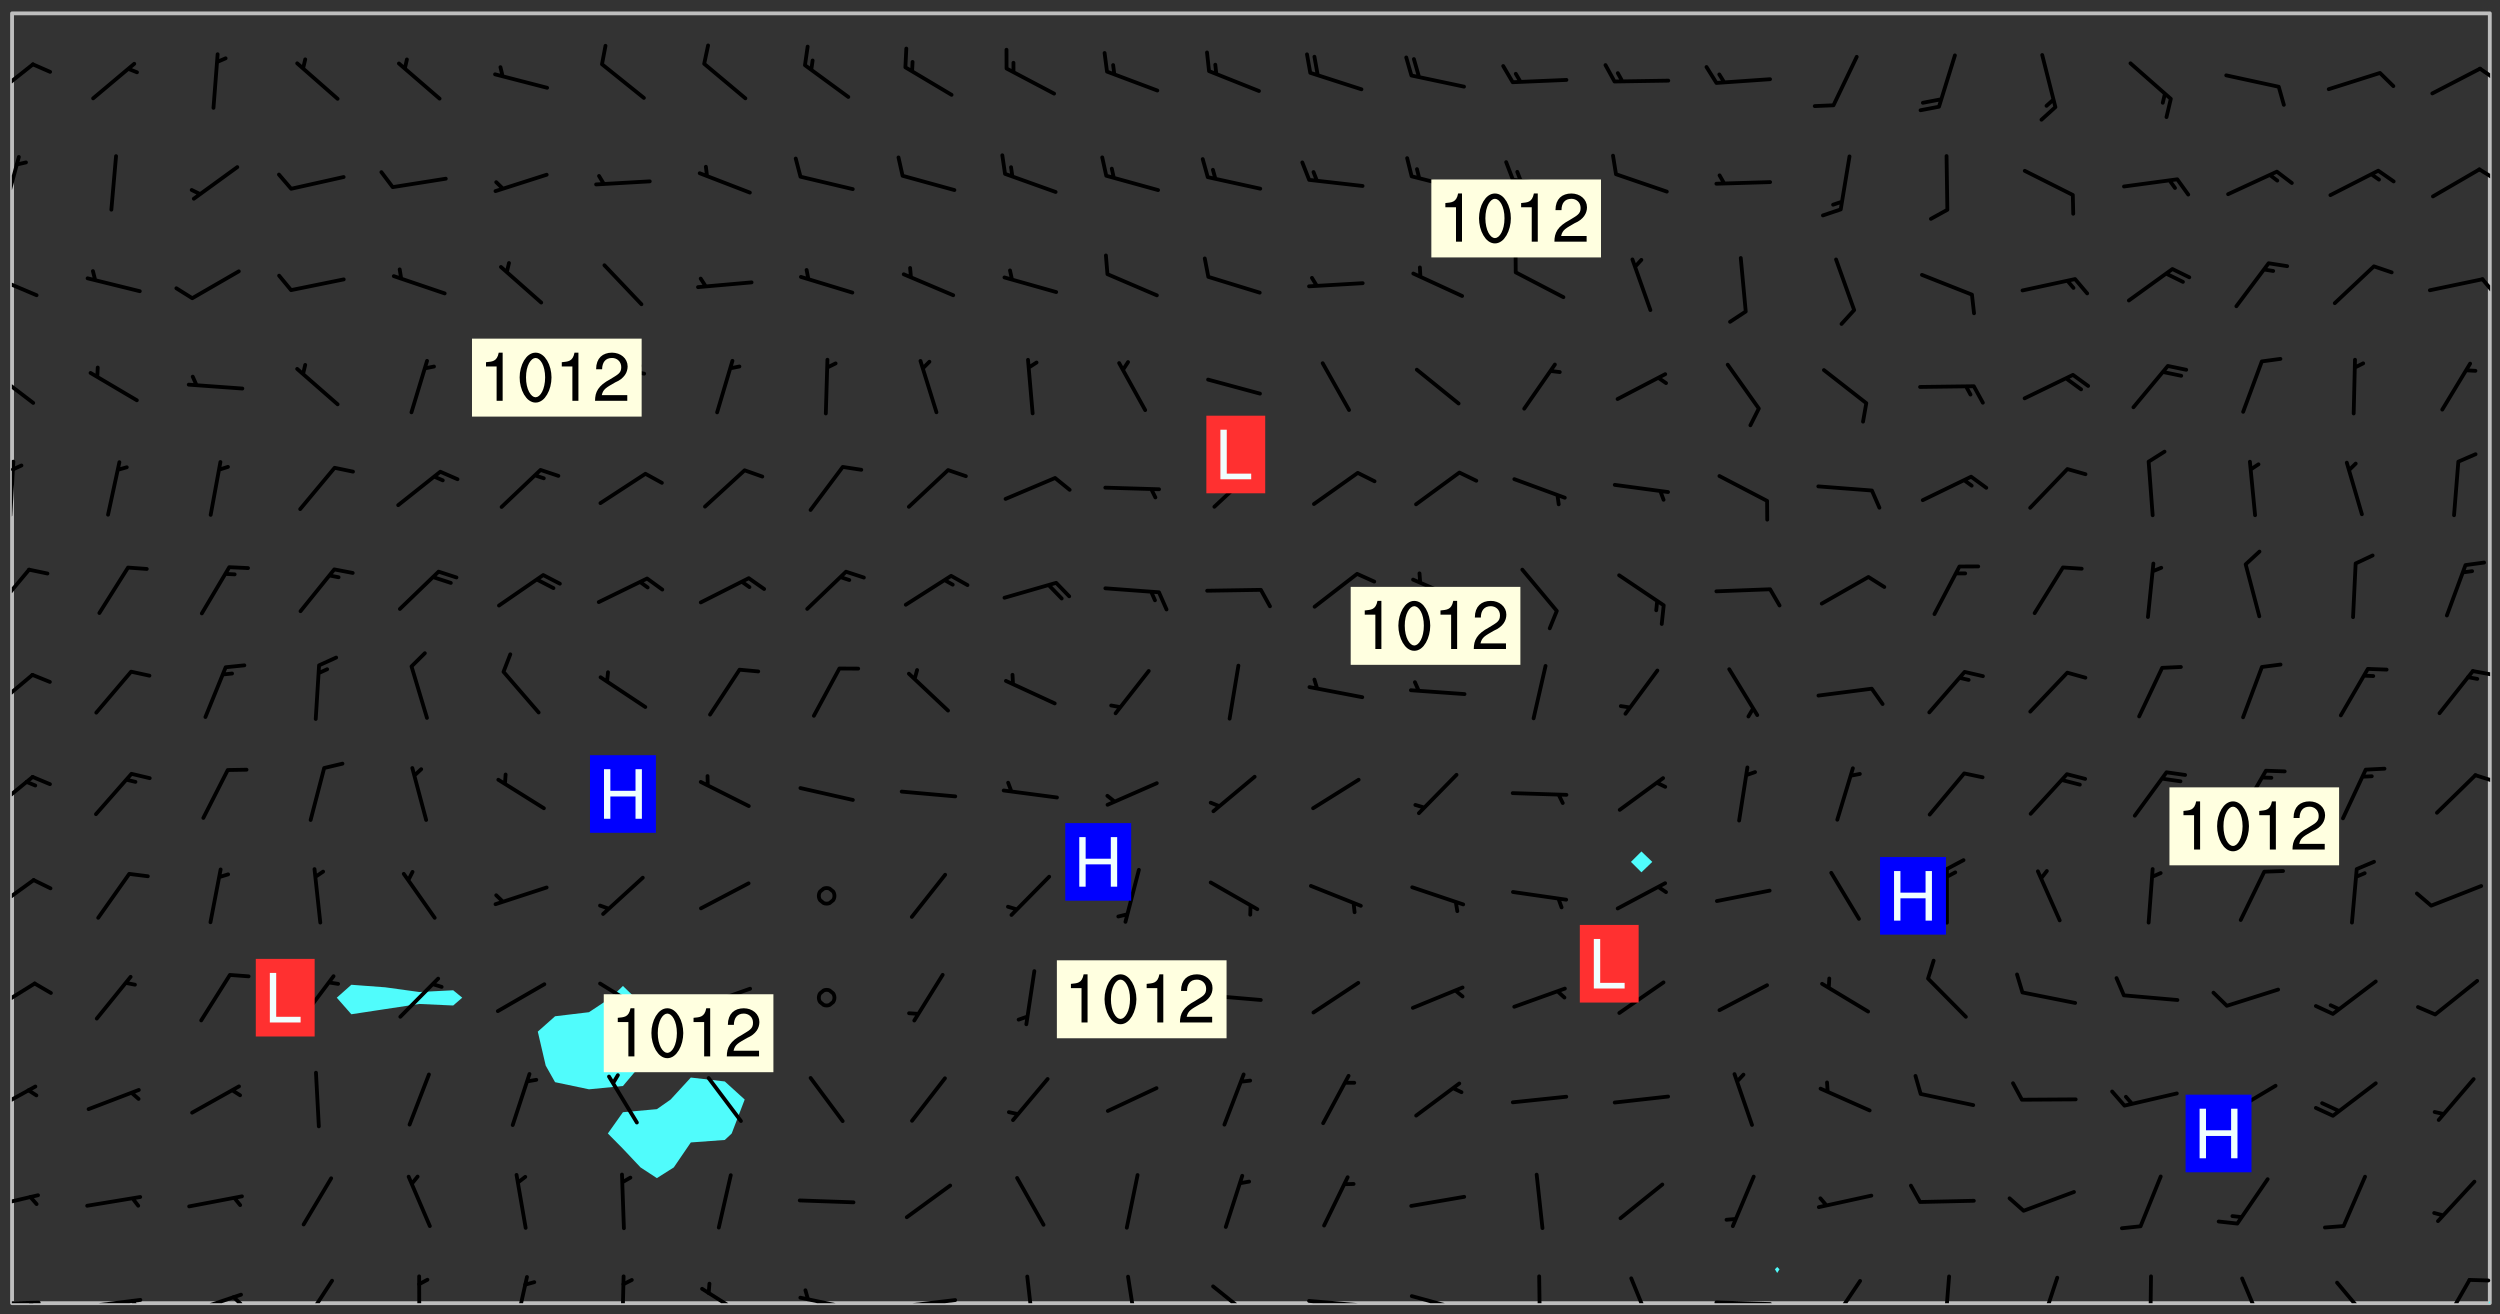 <svg xmlns="http://www.w3.org/2000/svg" role="img" xmlns:xlink="http://www.w3.org/1999/xlink" viewBox="142.45 309.95 326.84 171.84"><rect x="142.45" y="309.95" width="326.84" height="171.84" fill="#333333" stroke="none"/><defs><clipPath id="clip2"><path d="M 144 311.672 L 145 311.672 L 145 480.328 L 144 480.328 Z M 144 311.672"/></clipPath><clipPath id="clip3"><path d="M 144 311.672 L 468 311.672 L 468 480.328 L 144 480.328 Z M 144 311.672"/></clipPath><clipPath id="clip4"><path d="M 467 480 L 468 480 L 468 480.328 L 467 480.328 Z M 467 480"/></clipPath><clipPath id="clip5"><path d="M 467 311.672 L 468 311.672 L 468 480.328 L 467 480.328 Z M 467 311.672"/></clipPath><clipPath id="clip6"><path d="M 144 480 L 148 480 L 148 480.328 L 144 480.328 Z M 144 480"/></clipPath><clipPath id="clip7"><path d="M 146 480 L 148 480 L 148 480.328 L 146 480.328 Z M 146 480"/></clipPath><clipPath id="clip8"><path d="M 153 479 L 162 479 L 162 480.328 L 153 480.328 Z M 153 479"/></clipPath><clipPath id="clip9"><path d="M 159 479 L 161 479 L 161 480.328 L 159 480.328 Z M 159 479"/></clipPath><clipPath id="clip10"><path d="M 167 478 L 175 478 L 175 480.328 L 167 480.328 Z M 167 478"/></clipPath><clipPath id="clip11"><path d="M 172 479 L 175 479 L 175 480.328 L 172 480.328 Z M 172 479"/></clipPath><clipPath id="clip12"><path d="M 181 477 L 187 477 L 187 480.328 L 181 480.328 Z M 181 477"/></clipPath><clipPath id="clip13"><path d="M 197 476 L 198 476 L 198 480.328 L 197 480.328 Z M 197 476"/></clipPath><clipPath id="clip14"><path d="M 209 476 L 212 476 L 212 480.328 L 209 480.328 Z M 209 476"/></clipPath><clipPath id="clip15"><path d="M 223 476 L 225 476 L 225 480.328 L 223 480.328 Z M 223 476"/></clipPath><clipPath id="clip16"><path d="M 233 478 L 241 478 L 241 480.328 L 233 480.328 Z M 233 478"/></clipPath><clipPath id="clip17"><path d="M 246 479 L 255 479 L 255 480.328 L 246 480.328 Z M 246 479"/></clipPath><clipPath id="clip18"><path d="M 247 478 L 249 478 L 249 480.328 L 247 480.328 Z M 247 478"/></clipPath><clipPath id="clip19"><path d="M 260 479 L 268 479 L 268 480.328 L 260 480.328 Z M 260 479"/></clipPath><clipPath id="clip20"><path d="M 276 476 L 278 476 L 278 480.328 L 276 480.328 Z M 276 476"/></clipPath><clipPath id="clip21"><path d="M 289 476 L 292 476 L 292 480.328 L 289 480.328 Z M 289 476"/></clipPath><clipPath id="clip22"><path d="M 300 477 L 307 477 L 307 480.328 L 300 480.328 Z M 300 477"/></clipPath><clipPath id="clip23"><path d="M 313 479 L 321 479 L 321 480.328 L 313 480.328 Z M 313 479"/></clipPath><clipPath id="clip24"><path d="M 326 479 L 335 479 L 335 480.328 L 326 480.328 Z M 326 479"/></clipPath><clipPath id="clip25"><path d="M 343 476 L 345 476 L 345 480.328 L 343 480.328 Z M 343 476"/></clipPath><clipPath id="clip26"><path d="M 355 476 L 359 476 L 359 480.328 L 355 480.328 Z M 355 476"/></clipPath><clipPath id="clip27"><path d="M 366 479 L 375 479 L 375 480.328 L 366 480.328 Z M 366 479"/></clipPath><clipPath id="clip28"><path d="M 381 477 L 386 477 L 386 480.328 L 381 480.328 Z M 381 477"/></clipPath><clipPath id="clip29"><path d="M 396 476 L 398 476 L 398 480.328 L 396 480.328 Z M 396 476"/></clipPath><clipPath id="clip30"><path d="M 408 476 L 412 476 L 412 480.328 L 408 480.328 Z M 408 476"/></clipPath><clipPath id="clip31"><path d="M 423 476 L 424 476 L 424 480.328 L 423 480.328 Z M 423 476"/></clipPath><clipPath id="clip32"><path d="M 435 476 L 439 476 L 439 480.328 L 435 480.328 Z M 435 476"/></clipPath><clipPath id="clip33"><path d="M 447 477 L 453 477 L 453 480.328 L 447 480.328 Z M 447 477"/></clipPath><clipPath id="clip34"><path d="M 461 477 L 466 477 L 466 480.328 L 461 480.328 Z M 461 477"/></clipPath><clipPath id="clip35"><path d="M 465 477 L 468 477 L 468 478 L 465 478 Z M 465 477"/></clipPath><clipPath id="clip36"><path d="M 144 465 L 148 465 L 148 469 L 144 469 Z M 144 465"/></clipPath><clipPath id="clip37"><path d="M 144 451 L 148 451 L 148 456 L 144 456 Z M 144 451"/></clipPath><clipPath id="clip38"><path d="M 144 438 L 148 438 L 148 443 L 144 443 Z M 144 438"/></clipPath><clipPath id="clip39"><path d="M 144 424 L 148 424 L 148 430 L 144 430 Z M 144 424"/></clipPath><clipPath id="clip40"><path d="M 144 411 L 147 411 L 147 417 L 144 417 Z M 144 411"/></clipPath><clipPath id="clip41"><path d="M 465 411 L 468 411 L 468 413 L 465 413 Z M 465 411"/></clipPath><clipPath id="clip42"><path d="M 144 397 L 147 397 L 147 403 L 144 403 Z M 144 397"/></clipPath><clipPath id="clip43"><path d="M 465 397 L 468 397 L 468 399 L 465 399 Z M 465 397"/></clipPath><clipPath id="clip44"><path d="M 144 384 L 147 384 L 147 391 L 144 391 Z M 144 384"/></clipPath><clipPath id="clip45"><path d="M 144 370 L 145 370 L 145 378 L 144 378 Z M 144 370"/></clipPath><clipPath id="clip46"><path d="M 144 370 L 146 370 L 146 372 L 144 372 Z M 144 370"/></clipPath><clipPath id="clip47"><path d="M 144 358 L 148 358 L 148 363 L 144 363 Z M 144 358"/></clipPath><clipPath id="clip48"><path d="M 144 345 L 148 345 L 148 349 L 144 349 Z M 144 345"/></clipPath><clipPath id="clip49"><path d="M 466 346 L 468 346 L 468 349 L 466 349 Z M 466 346"/></clipPath><clipPath id="clip50"><path d="M 144 330 L 146 330 L 146 338 L 144 338 Z M 144 330"/></clipPath><clipPath id="clip51"><path d="M 466 331 L 468 331 L 468 334 L 466 334 Z M 466 331"/></clipPath><clipPath id="clip52"><path d="M 144 318 L 148 318 L 148 323 L 144 323 Z M 144 318"/></clipPath><clipPath id="clip53"><path d="M 466 318 L 468 318 L 468 321 L 466 321 Z M 466 318"/></clipPath><g id="surface396" clip-path="url(#clip1)"><path fill="#fff" fill-opacity="0" fill-rule="evenodd" d="M 0 0 L 1000 0 L 1000 1000 L 0 1000 Z M 0 0"/><path fill="#d3d3d3" fill-opacity="0" fill-rule="evenodd" d="M162.152 355.867L161.918 356.16 161.977 356.395 162.094 356.566 162.27 356.801 162.562 357.148 162.676 357.207 162.793 357.035 162.852 356.801 163.027 356.625 163.492 356.449 164.191 356.449 164.426 356.742 164.715 357.559 164.773 357.734 164.949 357.965 165.301 358.199 166 358.898 166.172 359.074 166.406 359.422 166.641 359.832 166.93 360.414 167.34 360.879 167.57 361.113 167.805 361.289 167.922 361.52 168.098 361.812 168.27 362.977 168.27 363.211 168.328 363.5 168.387 363.617 168.504 363.734 168.852 364.145 168.969 364.316 169.145 364.492 169.32 364.727 169.438 364.898 169.609 365.25 169.668 365.484 169.902 365.891 170.137 365.832 169.961 366.008 169.902 366.938 169.32 366.938 169.086 366.824 168.738 366.938 168.621 367.055 168.562 367.348 168.504 367.523 168.387 367.695 167.922 367.988 167.863 368.223 167.805 368.336 167.805 368.98 167.863 369.152 167.863 369.562 167.922 369.621 167.922 370.027 167.98 370.434 168.098 370.609 168.156 370.668 168.387 371.309 168.328 371.602 168.328 372.301 168.27 372.883 168.27 373.117 168.211 373.348 168.156 373.699 168.156 375.621 168.211 375.738 168.637 375.738 168.27 375.855 168.246 376.207 169.137 377.375 170.879 377.914 172.219 378.273 172.219 378.812 172.309 379.621 172.844 380.336 174.363 380.605 175.254 380.52 175.344 381.684 175.879 381.863 177.039 381.684 179.094 380.699 180.254 380.336 182.133 380.16 183.828 379.98 183.648 380.699 182.133 380.785 180.883 380.875 180.078 381.145 179.004 381.953 179.273 382.672 179.809 383.57 179.629 384.195 179.363 385.004 179.629 386.082 180.254 386.98 181.059 387.16 182.309 386.98 182.043 387.703 182.141 388.207 182.195 388.5 182.195 388.672 182.254 388.965 182.254 389.371 182.43 389.488 182.781 389.605 183.188 389.605 183.48 389.43 183.594 389.312 183.652 389.195 183.77 388.965 183.828 388.789 184.18 388.324 184.41 388.148 184.586 388.09 184.762 388.148 184.82 388.324 184.938 389.312 184.992 389.781 185.051 389.953 185.168 390.188 185.344 390.246 186.16 390.305 186.449 390.305 186.566 390.539 186.625 390.945 186.684 391.297 186.684 392.402 186.801 392.695 186.918 393.043 187.207 393.742 187.383 394.094 187.965 394.848 188.316 395.023 188.488 395.082 188.957 395.316 189.598 395.781 189.945 396.016 190.238 396.191 190.531 396.246 190.762 396.309 191.578 396.656 191.871 396.832 191.984 397.004 192.336 397.355 192.453 397.531 192.977 398.172 192.977 398.461 193.035 398.812 193.035 399.16 193.094 399.512 193.152 399.801 193.27 399.859 193.441 399.918 193.617 399.918 194.199 400.152 194.375 400.27 194.551 400.559 194.727 400.793 194.84 401.027 195.133 401.258 195.25 401.375 195.25 401.785 195.309 401.84 195.598 402.074 195.832 402.191 195.891 402.309 196.008 402.48 196.066 402.598 196.297 402.832 196.355 403.008 196.59 403.066 196.707 403.125 196.59 403.238 196.531 403.355 196.531 403.473 196.414 403.766 196.297 404.055 196.297 404.637 196.473 404.754 196.59 404.812 196.648 404.93 196.766 405.047 196.879 405.105 197.055 405.453 197.113 405.805 197.172 406.211 197.172 406.387 197.113 406.562 196.996 407.262 196.996 407.434 197.113 407.609 197.406 407.902 197.812 407.902 197.988 408.02 198.105 408.191 198.223 408.484 198.223 408.719 197.695 408.719 197.465 408.484 197.23 408.484 197.055 408.543 196.996 409.242 197.055 409.59 197.172 409.766 197.348 410.176 197.465 410.406 197.754 410.875 197.93 410.93 198.453 410.93 198.688 410.988 199.445 411.629 199.504 411.922 199.504 412.156 199.562 412.215 199.793 412.562 199.793 412.914 199.676 413.086 199.676 413.379 199.969 413.668 200.262 413.844 200.434 413.902 200.727 414.078 201.02 414.195 201.602 414.602 201.891 414.836 202.184 415.012 202.402 415.172 202.418 415.184 202.648 415.359 203.289 415.883 203.465 416.117 203.582 416.293 203.758 416.469 203.871 416.641 203.871 417.281 203.988 417.457 204.457 417.574 205.039 417.691 205.273 417.75 205.504 417.863 205.797 417.98 205.91 418.039 206.496 418.391 206.785 418.562 206.961 418.625 207.137 418.68 207.312 418.738 208.012 419.09 208.301 419.266 208.535 419.32 208.824 419.496 209.059 419.613 209.699 420.02 209.992 420.137 210.164 420.195 210.398 420.254 210.809 420.312 211.039 420.371 211.273 420.488 211.332 420.66 210.922 420.836 211.391 420.895 211.449 421.188 211.562 421.422 211.738 421.477 211.973 421.535 212.148 421.594 212.555 421.711 213.195 421.945 213.312 422.117 213.371 422.352 213.371 422.527 213.312 422.645 213.254 423.051 213.488 423.285 213.605 423.344 213.953 423.461 214.594 423.691 214.77 423.809 215.059 423.926 215.234 424.102 215.469 424.566 216.051 425.672 216.227 425.848 216.574 426.023 216.75 426.141 217.102 426.258 218.148 426.781 218.383 426.84 218.848 426.953 219.141 427.012 219.605 427.188 220.363 427.77 220.598 428.004 220.945 428.469 221.121 428.645 221.41 428.879 222.227 429.578 222.52 429.754 222.809 430.043 223.102 430.219 223.395 430.508 224.09 431.148 224.266 431.324 224.559 431.559 224.848 431.793 225.316 432.082 225.957 432.664 226.305 432.898 226.539 433.191 226.887 433.539 227.238 434.004 228.172 434.996 228.52 435.402 228.637 435.578 228.871 435.637 228.984 435.754 229.629 435.93 229.859 436.043 230.094 436.102 230.387 436.277 230.617 436.395 231.551 437.094 231.957 437.5 232.191 437.676 232.598 437.852 232.832 437.969 233.648 438.316 233.996 438.551 234.23 438.668 234.523 438.957 234.754 439.074 235.512 439.426 235.863 439.598 236.094 439.656 236.387 439.773 236.621 439.832 237.492 440.008 238.309 440.008 238.777 440.238 238.949 440.297 239.824 440.996 240.289 441.113 240.582 441.172 240.758 441.23 240.988 441.289 241.457 441.348 241.805 441.406 242.156 441.465 242.562 441.523 242.855 441.523 243.027 441.582 243.027 441.812 243.203 441.988 243.496 441.988 243.844 442.047 244.195 442.105 244.895 442.223 245.535 442.223 246 441.988 246.293 441.812 246.465 441.695 246.875 441.523 247.164 441.348 248.098 440.883 248.566 440.59 249.09 440.297 249.555 440.125 250.02 439.949 251.07 439.484 251.359 439.367 251.77 439.25 252.059 439.133 252.586 438.957 254.102 438.258 254.684 437.91 254.973 437.852 255.266 437.793 255.613 437.676 256.488 437.445 256.84 437.328 256.953 437.328 257.188 437.27 258.062 437.035 258.297 436.977 259.109 436.977 259.461 436.918 260.277 436.801 260.449 436.742 260.801 436.688 261.094 436.629 261.324 436.57 262.141 436.395 262.316 436.336 262.664 436.336 262.898 436.277 263.363 436.16 264.121 435.988 264.355 435.93 264.703 435.93 265.113 435.812 265.402 435.754 266.688 435.695 266.977 435.695 267.387 435.637 267.617 435.578 267.793 435.578 268.668 435.461 269.074 435.461 269.484 435.344 269.832 435.344 270.184 435.23 271.055 435.172 272.805 435.172 273.852 435.461 274.262 435.578 274.551 435.695 274.902 435.812 275.191 435.93 276.242 436.102 276.531 436.16 276.824 436.16 277.117 436.219 277.289 436.277 277.699 436.336 277.871 436.395 277.988 436.453 278.105 436.453 278.223 436.512 278.574 436.57 278.688 436.57 279.098 436.637 281.02 437.031 282.945 437.426 284.465 437.875 286.16 438.594 288.305 439.398 289.91 438.68 291.34 437.875 292.5 436.797 293.75 436.348 296.785 435.629 298.66 435.27 300.805 433.922 303.039 432.668 305.539 431.41 307.234 430.961 309.02 430.781 310.18 430.512 310.805 431.051 312.145 430.781 312.859 429.793 313.844 428.449 314.289 428.27 315.094 427.91 316.969 427.371 318.754 426.922 320.004 426.652 321.164 426.562 322.863 426.473 324.824 426.203 326.074 426.113 326.613 426.113 327.238 426.023 328.129 426.023 330.273 425.844 332.684 425.664 335.273 425.574 336.969 425.754 338.578 425.844 340.008 426.203 341.168 426.922 343.043 427.91 344.203 429.438 344.469 430.152 345.098 430.242 345.453 431.141 345.988 431.68 346.523 433.207 347.598 433.566 348.133 433.566 347.328 434.102 347.418 435.809 348.133 438.504 349.023 439.309 349.918 440.297 350.633 441.555 352.418 442.094 353.938 441.914 354.293 443.258 355.902 442.453 356.883 441.914 357.152 442.184 357.469 441.969 357.688 441.824 358.488 442.273 358.938 441.914 359.293 441.914 359.828 441.645 360.367 440.926 360.902 440.656 361.527 439.668 362.688 440.117 363.527 440.488 364.922 441.105 366.617 440.926 368.223 440.926 370.008 441.016 370.188 439.309 370.723 437.965 371.527 438.234 372.02 439.082 372.422 439.488 372.332 440.027 372.332 440.387 373.047 440.836 373.758 440.566 375.188 440.566 375.547 441.555 375.992 442.812 376.707 444.156 377.957 444.785 379.652 445.414 380.367 445.234 380.547 444.695 381.527 444.605 381.977 444.965 382.062 446.223 381.797 446.852 381.262 447.031 381.262 447.57 381.977 448.555 382.242 449.094 383.227 450.082 384.027 451.16 383.762 451.52 383.672 452.418 383.047 454.75 382.691 456.816 382.602 458.609 382.422 459.328 382.332 459.867 382.332 461.305 381.352 463.188 380.992 464.895 380.457 465.793 379.652 466.961 379.387 467.5 381.441 468.754 381.527 469.113 381.172 469.652 381.082 469.473 381.082 470.281 381.172 471.719 380.727 472.434 379.652 472.527 379.387 473.242 379.922 474.141 380.727 474.859 381.887 475.668 383.227 475.938 383.672 476.297 383.316 476.746 381.527 476.656 380.277 476.207 379.562 475.488 378.938 475.398 378.762 478.988 378.574 480.297 467.934 480.297 467.934 311.703 412.664 311.703 412.664 360.785 413.426 360.91 416.715 361.453 418.738 364.289 418.738 367.043 421.09 367.375 423.438 367.707 427.488 367.707 426.109 371.867 424.086 372.574 422.062 373.277 421.52 373.621 418.926 375.238 418.738 375.355 416.715 373.277 415.984 370.535 413.312 368.457 411.938 364.957 411.871 364.875 409.914 362.203 412.664 360.785 412.664 311.703 294.422 311.703 294.422 403.117 294.539 403.148 294.672 403.16 294.746 403.234 294.852 403.281 294.941 403.34 295.027 403.398 295.117 403.457 295.414 403.754 295.473 403.844 295.504 403.961 295.531 404.078 295.547 404.215 295.516 404.332 295.457 404.422 295.398 404.508 295.355 404.613 295.309 404.715 295.281 404.836 295.281 404.98 295.457 405.25 295.605 405.398 295.68 405.484 295.754 405.559 295.797 405.664 295.859 405.754 295.918 405.84 295.961 405.945 296.02 406.035 296.066 406.137 296.109 406.242 296.168 406.328 296.285 406.508 296.359 406.582 296.422 406.668 296.48 406.758 296.523 406.863 296.582 406.953 296.641 407.039 296.703 407.129 296.762 407.219 296.805 407.32 296.922 407.5 296.996 407.574 297.055 407.66 297.129 407.734 297.219 407.793 297.324 407.84 297.473 407.84 297.605 407.824 297.738 407.84 297.84 407.793 297.914 407.719 297.961 407.617 297.945 407.484 297.945 407.336 297.898 407.23 297.871 407.113 297.824 407.012 297.797 406.891 297.754 406.789 297.691 406.699 297.648 406.598 297.605 406.492 297.574 406.375 297.559 406.242 297.547 406.105 297.633 406.047 297.691 405.961 297.812 405.93 297.855 406.035 297.871 406.168 297.871 406.285 297.93 406.387 297.988 406.477 298.078 406.535 298.227 406.684 298.285 406.773 298.328 406.879 298.316 406.98 298.402 407.039 298.508 407.086 298.594 407.145 298.684 407.203 298.758 407.277 298.641 407.305 298.535 407.352 298.449 407.41 298.375 407.484 298.316 407.574 298.254 407.66 298.227 407.781 298.18 407.883 298.137 407.988 298.105 408.105 298.094 408.238 298.078 408.371 298.078 408.52 298.105 408.637 298.152 408.742 298.195 408.844 298.254 408.934 298.328 409.008 298.418 409.066 298.492 409.141 298.582 409.199 298.641 409.289 298.684 409.395 298.73 409.496 298.848 409.527 298.98 409.543 299.129 409.543 299.246 409.512 299.352 409.555 299.395 409.66 299.441 409.762 299.469 409.883 299.5 410 299.527 410.117 299.559 410.238 299.586 410.355 299.691 410.398 299.793 410.445 299.926 410.43 300.074 410.578 300.137 410.664 300.211 410.738 300.281 410.812 300.371 410.875 300.477 410.918 300.578 410.961 300.695 410.992 300.832 411.008 300.949 410.977 301.023 410.902 301.051 410.785 301.039 410.652 301.008 410.531 300.98 410.414 301.023 410.309 301.141 410.309 301.23 410.371 301.348 410.398 301.496 410.398 301.629 410.414 301.777 410.414 301.91 410.43 302.043 410.414 302.191 410.414 302.324 410.398 302.457 410.387 302.594 410.398 302.711 410.371 302.844 410.355 303.035 410.297 302.977 410.473 302.961 410.605 302.934 410.727 302.918 410.859 302.859 410.945 302.727 410.961 302.621 411.008 302.516 411.051 302.398 411.082 302.281 411.109 302.016 411.141 301.867 411.141 301.734 411.156 301.66 411.23 301.719 411.316 301.867 411.465 301.984 411.645 302.059 411.715 302.148 411.777 302.238 411.836 302.324 411.895 302.414 411.953 302.516 411.996 302.621 412.059 302.727 412.102 302.812 412.16 302.918 412.207 303.02 412.25 303.199 412.367 303.258 412.457 303.215 412.559 303.168 412.664 303.184 412.797 303.406 413.02 303.465 413.109 303.508 413.211 303.539 413.332 303.582 413.434 303.598 413.566 303.629 413.684 303.641 413.82 303.672 413.938 303.82 414.086 303.922 414.129 304.027 414.172 304.145 414.203 304.277 414.219 304.414 414.234 304.531 414.234 304.648 414.203 304.738 414.145 304.781 414.039 304.828 413.938 304.871 413.832 304.902 413.715 304.914 413.582 304.914 413.434 304.902 413.301 304.887 413.168 304.855 413.051 304.812 412.945 304.766 412.84 304.723 412.738 304.68 412.633 304.664 412.5 304.68 412.367 304.707 412.25 304.738 412.133 304.766 412.012 304.812 411.91 304.902 411.852 304.988 411.789 305.062 411.715 305.152 411.656 305.375 411.434 305.434 411.348 305.508 411.273 305.625 411.094 305.684 411.008 305.684 410.859 305.609 410.785 305.508 410.738 305.402 410.695 305.301 410.652 305.242 410.562 305.195 410.457 305.168 410.34 305.258 410.281 305.375 410.25 305.477 410.207 305.656 410.09 305.805 409.941 305.816 409.809 305.805 409.703 305.715 409.645 305.582 409.66 305.434 409.66 305.301 409.676 305.168 409.66 305.047 409.629 304.961 409.57 304.887 409.496 304.828 409.406 304.766 409.32 304.648 409.141 304.59 409.055 304.621 408.934 304.707 408.875 304.828 408.844 304.887 408.758 304.887 408.637 304.855 408.52 304.797 408.43 304.738 408.344 304.691 408.238 304.664 408.121 304.648 407.988 304.707 407.898 304.781 407.824 304.871 407.766 304.988 407.586 305.062 407.512 305.121 407.426 305.27 407.277 305.391 407.246 305.523 407.23 305.656 407.246 305.73 407.32 305.773 407.426 305.789 407.559 305.758 407.676 305.641 407.707 305.508 407.719 305.359 407.867 305.316 407.973 305.27 408.074 305.242 408.195 305.211 408.312 305.211 408.461 305.242 408.578 305.285 408.684 305.344 408.773 305.418 408.844 305.492 408.918 305.609 408.949 305.73 408.977 305.848 408.949 305.98 408.934 306.098 408.934 306.188 408.992 306.262 409.066 306.309 409.172 306.367 409.258 306.469 409.305 306.602 409.32 306.707 409.363 306.793 409.422 306.781 409.527 306.707 409.602 306.527 409.719 306.469 409.809 306.379 409.867 306.309 409.941 306.234 410.016 306.172 410.105 306.145 410.223 306.129 410.355 306.145 410.488 306.129 410.621 306.129 410.77 306.145 410.902 306.172 411.02 306.203 411.141 306.277 411.215 306.367 411.273 306.453 411.332 306.543 411.391 306.66 411.422 306.66 411.508 306.559 411.555 306.469 411.613 306.203 411.645 306.086 411.672 305.938 411.672 305.832 411.715 305.73 411.762 305.672 411.852 305.609 412.086 305.598 412.219 305.566 412.34 305.551 412.473 305.551 412.766 305.539 412.898 305.551 413.035 305.566 413.168 305.699 413.184 305.832 413.195 305.953 413.227 306.039 413.285 306.113 413.359 306.16 413.465 306.203 413.566 306.219 413.699 306.219 414.145 306.203 414.277 306.203 414.723 306.234 414.988 306.262 415.105 306.277 415.238 306.309 415.355 306.395 415.566 306.426 415.832 306.426 415.98 306.395 416.098 306.367 416.215 306.336 416.336 306.309 416.453 306.277 416.57 306.246 416.691 306.234 416.824 306.219 416.957 306.309 417.016 306.426 416.984 306.527 417 306.574 417.105 306.543 417.371 306.543 417.812 306.5 417.918 306.453 418.023 306.41 418.125 306.367 418.23 306.309 418.316 306.277 418.438 306.234 418.555 306.203 418.672 306.188 418.805 306.203 418.938 306.262 419.027 306.367 419.074 306.453 419.133 306.512 419.219 306.5 419.355 306.469 419.473 306.426 419.574 306.426 420.02 306.41 420.152 306.41 420.301 306.379 420.418 306.336 420.523 306.309 420.641 306.262 420.746 306.219 420.848 306.188 420.969 306.16 421.086 306.129 421.219 306.098 421.336 306.07 421.453 306.027 421.559 305.996 421.676 305.965 421.797 305.953 421.93 305.938 422.062 305.938 422.359 305.965 422.477 305.965 422.625 306.012 423.023 306.039 423.141 306.098 423.23 306.219 423.262 306.367 423.262 306.5 423.246 306.559 423.336 306.559 423.453 306.5 423.543 306.41 423.602 306.309 423.645 306.203 423.691 306.113 423.75 306.027 423.809 305.891 423.824 305.773 423.793 305.641 423.777 305.539 423.824 305.477 423.91 305.465 424.047 305.449 424.18 305.418 424.297 305.391 424.414 305.375 424.547 305.344 424.668 305.344 424.965 305.359 425.098 305.391 425.215 305.391 425.363 305.402 425.496 305.402 425.645 305.375 425.762 305.328 425.863 305.301 425.984 305.27 426.102 305.211 426.191 305.137 426.266 305.035 426.309 304.93 426.355 304.812 426.383 304.691 426.414 304.59 426.367 304.648 426.281 304.754 426.234 304.781 426.117 304.812 426 304.84 425.879 304.871 425.762 304.871 425.613 304.887 425.48 304.855 425.363 304.812 425.258 304.707 425.273 304.633 425.348 304.531 425.391 304.441 425.453 304.367 425.527 304.324 425.629 304.309 425.762 304.277 425.879 304.25 426 304.219 426.117 304.191 426.234 304.16 426.355 304.133 426.473 304.102 426.59 304.059 426.695 303.969 426.754 303.879 426.754 303.762 426.723 303.73 426.637 303.746 426.5 303.715 426.383 303.715 426.234 303.703 426.102 303.703 425.953 303.641 425.719 303.613 425.598 303.57 425.496 303.523 425.391 303.465 425.305 303.406 425.215 303.363 425.109 303.301 425.023 303.152 424.875 303.082 424.801 302.977 424.754 302.871 424.711 302.77 424.668 302.473 424.371 302.383 424.297 302.297 424.238 302.191 424.195 302.102 424.133 302.016 424.074 301.91 424.031 301.82 423.973 301.734 423.91 301.66 423.84 301.555 423.793 301.469 423.734 301.363 423.691 301.273 423.629 301.172 423.586 301.066 423.543 300.98 423.484 300.875 423.438 300.77 423.395 300.668 423.348 300.578 423.289 300.477 423.246 300.371 423.203 300.281 423.141 300.164 423.113 300.031 423.098 299.898 423.113 299.75 423.113 299.617 423.129 299.5 423.098 299.41 423.039 299.336 422.965 299.246 422.906 299.145 422.859 298.996 422.859 298.875 422.832 298.773 422.789 298.699 422.715 298.582 422.535 298.492 422.477 298.391 422.434 298.301 422.371 298.195 422.328 298.105 422.27 298.02 422.211 297.914 422.164 297.855 422.078 297.797 421.988 297.754 421.883 297.707 421.781 297.633 421.707 297.547 421.648 297.473 421.574 297.383 421.516 297.16 421.293 297.117 421.188 297.086 420.922 297.191 420.879 297.336 420.879 297.441 420.922 297.516 420.996 297.605 421.055 297.691 421.113 297.797 421.16 297.887 421.219 298.035 421.367 298.105 421.441 298.254 421.59 298.316 421.676 298.391 421.75 298.477 421.809 298.551 421.883 298.641 421.945 298.73 422.004 298.816 422.062 299.086 422.238 299.188 422.285 299.293 422.328 299.395 422.371 299.441 422.297 299.5 422.211 299.574 422.137 299.645 422.062 299.75 422.105 299.824 422.18 299.883 422.27 299.926 422.371 299.973 422.477 300.016 422.582 300.137 422.609 300.254 422.582 300.328 422.492 300.371 422.387 300.43 422.297 300.504 422.223 300.609 422.18 300.727 422.152 300.859 422.164 300.949 422.223 301.098 422.371 301.156 422.461 301.199 422.566 301.246 422.668 301.289 422.773 301.332 422.875 301.438 422.922 301.543 422.965 301.676 422.98 301.762 422.922 301.82 422.832 301.895 422.758 302 422.715 302.117 422.742 302.223 422.789 302.324 422.832 302.43 422.875 302.531 422.922 302.711 423.039 302.711 423.156 302.695 423.289 302.711 423.422 302.727 423.559 302.785 423.645 302.887 423.691 303.008 423.719 303.125 423.75 303.273 423.75 303.391 423.719 303.449 423.629 303.629 423.512 303.688 423.422 303.762 423.348 303.82 423.262 303.938 423.082 304.117 422.965 304.234 422.996 304.324 423.055 304.367 423.129 304.352 423.262 304.352 423.379 304.441 423.438 304.59 423.438 304.723 423.422 304.855 423.41 305.121 423.379 305.227 423.336 305.344 423.305 305.465 423.277 305.539 423.203 305.609 423.129 305.672 423.039 305.656 422.934 305.609 422.832 305.508 422.789 305.402 422.773 305.285 422.801 305.02 422.832 304.871 422.832 304.797 422.758 304.707 422.699 304.59 422.668 304.473 422.641 304.34 422.625 304.191 422.625 304.059 422.641 303.762 422.641 303.656 422.594 303.508 422.445 303.465 422.344 303.406 422.254 303.629 422.031 303.715 421.973 303.82 421.93 303.938 421.898 304.07 421.883 304.203 421.898 304.34 421.914 304.441 421.957 304.574 421.945 304.664 421.883 304.766 421.84 304.828 421.75 304.781 421.648 304.691 421.59 304.574 421.559 304.473 421.516 304.414 421.426 304.352 421.336 304.352 421.219 304.367 421.086 304.473 421.039 304.547 420.969 304.547 420.848 304.457 420.789 304.426 420.672 304.516 420.613 304.59 420.539 304.633 420.434 304.691 420.344 304.738 420.242 304.754 420.109 304.754 419.961 304.707 419.855 304.664 419.754 304.574 419.695 304.441 419.68 304.34 419.637 304.203 419.621 304.086 419.59 303.641 419.59 303.508 419.574 303.375 419.562 303.242 419.547 303.125 419.516 302.977 419.516 302.844 419.5 302.711 419.488 302.445 419.457 302.324 419.414 302.238 419.355 302.164 419.281 302.164 419.133 302.176 419 302.281 418.953 302.383 418.91 302.516 418.895 302.668 418.895 302.801 418.879 303.094 418.879 303.215 418.91 303.316 418.953 303.406 419.012 303.641 419.074 303.762 419.027 303.852 418.969 303.953 418.926 304.086 418.91 304.191 418.953 304.293 419 304.426 419.012 304.547 418.984 304.691 418.984 304.812 418.953 304.93 418.926 305.035 418.879 305.109 418.805 305.195 418.746 305.344 418.598 305.402 418.512 305.449 418.406 305.477 418.289 305.492 418.184 305.391 418.141 305.301 418.082 305.184 418.051 305.078 418.008 304.988 417.945 304.914 417.859 304.84 417.785 304.738 417.742 304.633 417.695 304.531 417.652 304.473 417.562 304.426 417.461 304.34 417.25 304.277 417.164 304.219 417.074 304.145 417 304.059 416.941 303.789 416.941 303.672 416.973 303.582 417.031 303.48 417.074 303.348 417.09 303.242 417.074 303.215 416.957 303.152 416.867 303.035 416.836 302.934 416.793 302.785 416.645 302.754 416.527 302.738 416.422 302.812 416.348 302.992 416.23 303.109 416.203 303.227 416.172 303.363 416.188 303.465 416.23 303.57 416.273 303.672 416.32 303.777 416.363 303.895 416.395 304.027 416.41 304.145 416.438 304.277 416.453 304.383 416.438 304.473 416.379 304.398 416.305 304.293 416.262 304.219 416.188 304.145 416.098 303.996 415.949 303.91 415.891 303.82 415.832 303.746 415.758 303.656 415.699 303.555 415.652 303.434 415.625 303.332 415.578 303.227 415.535 303.109 415.504 303.008 415.461 302.887 415.43 302.738 415.43 302.621 415.461 302.516 415.504 302.43 415.566 302.25 415.684 302.164 415.742 302.074 415.801 301.969 415.848 301.883 415.906 301.777 415.949 301.676 415.992 301.57 416.039 301.496 416.113 301.438 416.203 301.379 416.289 301.332 416.395 301.273 416.48 301.199 416.555 301.066 416.543 300.949 416.512 300.832 416.512 300.758 416.586 300.668 416.645 300.594 416.719 300.504 416.777 300.418 416.836 300.312 416.883 300.211 416.926 300.074 416.941 299.973 416.898 299.824 416.75 299.719 416.703 299.633 416.703 299.527 416.75 299.426 416.793 299.305 416.824 299.188 416.793 299.113 416.719 299.113 416.602 299.145 416.48 299.219 416.41 299.277 416.32 299.352 416.246 299.469 416.215 299.574 416.172 299.867 416.172 300 416.156 300.137 416.141 300.238 416.098 300.328 416.039 300.43 415.992 300.52 415.934 300.652 415.922 300.742 415.98 300.875 415.992 300.965 415.934 301.051 415.875 301.156 415.832 301.246 415.773 301.332 415.711 301.422 415.652 301.57 415.504 301.629 415.418 301.688 415.328 301.793 415.285 301.926 415.27 302.043 415.297 302.164 415.328 302.223 415.27 302.281 415.18 302.312 414.914 302.34 414.797 302.445 414.809 302.578 414.824 302.68 414.781 302.77 414.723 302.828 414.633 302.902 414.559 302.961 414.469 303.008 414.367 303.02 414.234 303.008 414.102 302.961 413.996 302.812 413.848 302.754 413.758 302.695 413.672 302.652 413.566 302.652 413.121 302.668 412.988 302.668 412.84 302.68 412.707 302.621 412.648 302.531 412.707 302.43 412.664 302.25 412.547 302.164 412.488 302.102 412.398 302.043 412.309 301.969 412.234 301.883 412.176 301.762 412.207 301.66 412.219 301.555 412.266 301.469 412.324 301.363 412.367 301.215 412.516 301.125 412.574 301.039 412.633 300.949 412.695 300.844 412.738 300.711 412.754 300.711 412.633 300.816 412.59 300.934 412.559 301.008 412.488 301.051 412.383 301.051 412.234 301.023 412.117 300.875 411.969 300.742 411.953 300.594 411.953 300.477 411.984 300.371 412.027 300.27 412.07 300.18 412.133 300.062 412.16 299.988 412.086 300 411.953 299.957 411.852 299.914 411.746 299.824 411.688 299.707 411.715 299.586 411.746 299.469 411.777 299.367 411.82 299.246 411.852 299.145 411.895 299.039 411.938 298.949 411.996 298.848 412.012 298.848 411.895 298.863 411.762 298.805 411.672 298.73 411.715 298.582 411.863 298.523 411.953 298.449 412.027 298.402 412.133 298.359 412.234 298.285 412.309 298.227 412.398 298.152 412.473 298.094 412.559 298.02 412.633 297.93 412.695 297.855 412.766 297.781 412.84 297.68 412.855 297.547 412.871 297.441 412.828 297.441 412.707 297.59 412.559 297.633 412.457 297.691 412.367 297.738 412.266 297.781 412.16 297.84 412.07 297.871 411.953 297.914 411.852 297.945 411.73 297.973 411.613 298.02 411.508 298.062 411.406 298.105 411.301 298.18 411.23 298.27 411.168 298.359 411.109 298.461 411.066 298.758 411.066 299.023 411.035 299.129 410.992 299.055 410.918 298.938 410.887 298.832 410.844 298.742 410.785 298.641 410.738 298.551 410.68 298.449 410.637 298.344 410.594 298.254 410.531 298.168 410.473 298.062 410.43 297.961 410.387 297.84 410.355 297.723 410.324 297.621 410.281 297.5 410.25 297.398 410.207 297.309 410.148 297.266 410.043 297.25 409.91 297.352 409.867 297.484 409.852 297.621 409.867 297.754 409.852 297.855 409.809 297.914 409.719 297.93 409.613 297.84 409.555 297.766 409.48 297.664 409.438 297.574 409.379 297.426 409.23 297.383 409.125 297.367 408.992 297.367 408.699 297.309 408.609 297.219 408.551 297.145 408.477 297.102 408.371 297.07 408.254 297.012 408.164 296.938 408.09 296.82 408.062 296.746 407.988 296.656 407.93 296.566 407.867 296.48 407.809 296.406 407.734 296.348 407.648 296.301 407.543 296.215 407.484 296.066 407.336 295.871 407.277 295.738 407.293 295.637 407.336 295.562 407.41 295.516 407.512 295.473 407.617 295.414 407.707 295.355 407.793 295.059 408.09 294.969 408.148 294.883 408.148 294.82 408.062 294.777 407.957 294.809 407.84 294.867 407.75 294.895 407.633 294.883 407.5 294.793 407.438 294.688 407.484 294.57 407.512 294.453 407.543 294.184 407.719 294.082 407.766 293.965 407.793 293.859 407.84 293.77 407.898 293.668 407.941 293.609 407.855 293.562 407.75 293.578 407.617 293.625 407.512 293.695 407.438 293.77 407.367 293.828 407.277 293.828 407.129 293.785 407.023 293.547 407.023 293.445 407.07 293.414 407.188 293.387 407.305 293.355 407.426 293.281 407.469 293.148 407.484 293.074 407.438 293.031 407.336 292.988 407.23 292.941 407.129 292.898 407.023 292.777 407.055 292.676 407.098 292.543 407.113 292.426 407.145 292.32 407.188 292.23 407.246 292.129 407.293 292.008 407.32 291.875 407.336 291.773 407.293 291.715 407.203 291.668 407.098 291.625 406.996 291.582 406.891 291.582 406.773 291.641 406.684 291.727 406.625 291.906 406.508 292.008 406.461 292.113 406.418 292.219 406.359 292.32 406.316 292.41 406.254 292.512 406.211 292.617 406.152 292.719 406.105 292.809 406.047 292.914 406.004 293.016 405.961 293.105 405.898 293.207 405.855 293.344 405.84 293.461 405.871 293.562 405.914 293.684 405.945 293.785 405.988 293.891 406.035 293.992 406.078 294.098 406.121 294.199 406.168 294.305 406.211 294.406 406.254 294.512 406.301 294.598 406.359 294.703 406.402 294.82 406.434 294.926 406.477 295.027 406.523 295.117 406.582 295.223 406.625 295.324 406.668 295.43 406.715 295.547 406.742 295.648 406.789 295.77 406.816 295.918 406.816 296.004 406.758 296.02 406.656 296.078 406.566 296.051 406.449 295.977 406.375 295.859 406.195 295.785 406.121 295.695 406.047 295.516 405.93 295.43 405.871 295.324 405.828 295.223 405.781 294.953 405.605 294.895 405.516 294.82 405.441 294.762 405.352 294.719 405.25 294.688 405.133 294.672 404.996 294.672 404.434 294.66 404.301 294.645 404.168 294.613 404.051 294.598 403.918 294.586 403.785 294.555 403.664 294.332 403.441 294.273 403.355 294.258 403.25 294.289 403.133 294.422 403.117 294.422 311.703 172.992 311.703 172.992 313.156 172.934 313.391 172.582 314.441 172.41 314.965 172.293 315.312 172.117 315.723 172 315.895 171.766 316.188 171.535 316.246 171.184 316.246 171.066 316.305 170.836 316.711 170.836 317.004 170.953 317.18 171.184 317.41 171.301 317.645 171.941 318.402 172.234 318.867 172.41 319.102 172.641 319.453 172.875 319.801 173.516 320.617 173.691 321.082 173.863 321.492 173.98 322.188 174.156 322.656 174.273 324.055 174.332 324.52 174.332 325.395 174.449 326.441 174.449 331.223 174.391 331.688 174.039 332.969 173.863 333.492 173.75 333.902 173.398 334.832 172.934 336 172.699 336.582 172.582 336.758 172.41 337.105 172.234 337.512 171.883 338.328 171.824 338.621 171.711 338.914 171.594 339.203 171.535 339.379 171.418 340.254 171.359 340.66 171.301 340.777 171.242 340.953 171.184 341.125 170.953 341.652 170.836 341.824 170.836 342.059 170.719 342.293 170.66 342.465 170.484 343.051 170.484 343.34 170.426 343.516 170.426 343.809 170.367 343.922 170.309 344.449 170.309 344.621 170.254 344.855 170.254 347.477 170.078 348.293 169.961 348.469 169.785 348.703 169.668 348.875 169.555 349.109 168.969 350.043 168.738 350.332 168.445 350.797 168.27 351.031 167.98 351.383 167.629 352.082 167.516 352.312 167.34 352.723 167.164 352.953 166.758 353.48 165.941 354.18 165.648 354.352 165.359 354.586 165.184 354.703 165.008 354.879 164.484 355.285 163.957 355.461 163.785 355.637 163.551 355.691 162.91 355.867 162.152 355.867M174.363 386.891L173.289 387.34 173.648 388.234 174.898 387.52 175.344 386.98 174.363 386.891"/><path fill="#d3d3d3" fill-opacity="0" fill-rule="evenodd" d="M201.508 416.598L200.613 416.598 201.062 417.227 202.043 417.586 202.848 417.496 203.293 416.508 203.117 416.598 202.402 416.242 201.508 416.598M356.129 475.668L356.07 475.145 356.07 474.852 356.184 474.559 356.242 474.328 356.711 473.859 356.824 473.859 356.941 473.746 357.059 473.688 357.234 473.688 357.469 473.629 357.816 473.629 358.051 473.688 358.168 473.746 358.398 473.918 358.457 474.094 358.574 474.676 358.574 474.969 358.457 475.145 358.285 475.434 358.109 475.609 357.582 476.133 357.352 476.367 357.234 476.426 357.059 476.426 356.941 476.367 356.535 476.074 356.359 475.957 356.242 475.898 356.184 475.785 356.129 475.668M362.77 464.711L362.711 464.539 362.711 463.43 362.77 463.258 362.945 463.199 363.117 463.141 363.293 463.141 363.527 463.082 363.645 463.141 363.703 463.84 363.645 464.012 363.527 464.188 363.41 464.246 363.176 464.77 363.062 464.828 362.828 464.828 362.77 464.711M372.383 450.32L372.266 450.145 372.266 449.445 372.559 448.57 372.676 448.398 372.852 448.047 372.965 447.816 373.082 447.523 373.434 446.766 373.551 446.535 373.723 446.301 373.898 446.301 374.016 446.242 374.656 446.242 374.773 446.301 375.008 446.535 375.18 446.648 375.531 446.941 375.648 447.059 375.762 447.234 375.762 447.348 375.879 447.406 375.996 447.523 375.996 448.223 375.938 448.398 375.938 448.629 375.879 448.805 375.531 449.855 375.414 450.086 375.297 450.32 375.18 450.379 374.949 450.613 374.309 450.902 373.434 450.902 373.023 450.785 372.383 450.32"/><path fill="none" stroke="#bebebe" stroke-linecap="round" stroke-linejoin="round" stroke-miterlimit="10" stroke-width=".5" d="M 431.957 354.305 L 108.027 354.305 L 108.027 185.68 L 431.957 185.68 L 431.957 354.305" transform="matrix(1 0 0 -1 36 666)"/><g clip-path="url(#clip2)"><path fill="#fff" fill-opacity="0" fill-rule="evenodd" d="M 144 475.891 L 144 480.328 L 144.004 480.328 L 144 480.328 L 144 311.672 L 144.004 311.672 L 144 311.672 L 144 475.891"/></g><g clip-path="url(#clip3)"><path fill="#fff" fill-opacity="0" fill-rule="evenodd" d="M 144.004 480.328 L 144.004 311.672 L 188.383 311.672 L 188.383 438.695 L 186.48 440.383 L 188.383 442.551 L 192.82 441.875 L 197.262 441.203 L 201.699 441.406 L 202.883 440.383 L 201.699 439.414 L 197.262 439.641 L 192.82 439.027 L 188.383 438.695 L 188.383 311.672 L 223.891 311.672 L 223.891 438.848 L 222.316 440.383 L 219.453 442.281 L 215.016 442.812 L 212.758 444.82 L 213.793 449.262 L 215.016 451.43 L 219.453 452.363 L 223.891 451.93 L 226.145 449.262 L 223.891 447.758 L 222.09 444.82 L 223.891 442.051 L 225.469 440.383 L 223.891 438.848 L 223.891 311.672 L 232.766 311.672 L 232.766 450.824 L 230.125 453.699 L 228.328 454.957 L 223.891 455.355 L 221.918 458.137 L 223.891 460.133 L 226.191 462.574 L 228.328 463.973 L 230.539 462.574 L 232.766 459.309 L 237.207 458.984 L 238.109 458.137 L 239.809 453.699 L 237.207 451.336 L 232.766 450.824 L 232.766 311.672 L 281.59 311.672 L 281.59 444.676 L 281.445 444.82 L 281.59 444.961 L 281.738 444.82 L 281.59 444.676 L 281.59 311.672 L 299.344 311.672 L 299.344 435.617 L 299.02 435.945 L 299.344 436.258 L 299.66 435.945 L 299.344 435.617 L 299.344 311.672 L 357.043 311.672 L 357.043 421.266 L 355.672 422.629 L 357.043 423.992 L 358.465 422.629 L 357.043 421.266 L 357.043 311.672 L 374.793 311.672 L 374.793 475.59 L 374.496 475.891 L 374.793 476.375 L 375.098 475.891 L 374.793 475.59 L 374.793 311.672 L 467.996 311.672 L 467.996 480.039 L 467.73 480.328 L 144.004 480.328"/></g><path fill="#50fcfc" fill-rule="evenodd" d="M188.383 442.551L186.48 440.383 188.383 438.695 192.82 439.027 197.262 439.641 201.699 439.414 202.883 440.383 201.699 441.406 197.262 441.203 192.82 441.875 188.383 442.551M213.793 449.262L212.758 444.82 215.016 442.812 219.453 442.281 222.316 440.383 223.891 438.848 225.469 440.383 223.891 442.051 222.09 444.82 223.891 447.758 226.145 449.262 223.891 451.93 219.453 452.363 215.016 451.43 213.793 449.262M223.891 460.133L221.918 458.137 223.891 455.355 228.328 454.957 230.125 453.699 232.766 450.824 237.207 451.336 239.809 453.699 238.109 458.137 237.207 458.984 232.766 459.309 230.539 462.574 228.328 463.973 226.191 462.574 223.891 460.133M281.59 444.961L281.445 444.82 281.59 444.676 281.738 444.82 281.59 444.961M299.344 436.258L299.02 435.945 299.344 435.617 299.66 435.945 299.344 436.258M357.043 423.992L355.672 422.629 357.043 421.266 358.465 422.629 357.043 423.992M374.793 476.375L374.496 475.891 374.793 475.59 375.098 475.891 374.793 476.375"/><g clip-path="url(#clip4)"><path fill="#50fcfc" fill-rule="evenodd" d="M 467.996 480.039 L 467.996 480.328 L 467.73 480.328 L 467.996 480.039"/></g><g clip-path="url(#clip5)"><path fill="#fff" fill-opacity="0" fill-rule="evenodd" d="M 467.996 311.672 L 468 311.672 L 468 480.039 L 468 311.672 L 467.996 311.672"/></g><g clip-path="url(#clip6)"><path fill="none" stroke="#000" stroke-linecap="round" stroke-linejoin="round" stroke-miterlimit="10" stroke-width=".5" d="M 111.512 185.742 L 104.488 185.602" transform="matrix(1 0 0 -1 36 666)"/></g><g clip-path="url(#clip7)"><path fill="none" stroke="#000" stroke-linecap="round" stroke-linejoin="round" stroke-miterlimit="10" stroke-width=".5" d="M 110.492 185.723 L 111.09 184.648" transform="matrix(1 0 0 -1 36 666)"/></g><g clip-path="url(#clip8)"><path fill="none" stroke="#000" stroke-linecap="round" stroke-linejoin="round" stroke-miterlimit="10" stroke-width=".5" d="M 124.801 186.105 L 117.828 185.234" transform="matrix(1 0 0 -1 36 666)"/></g><g clip-path="url(#clip9)"><path fill="none" stroke="#000" stroke-linecap="round" stroke-linejoin="round" stroke-miterlimit="10" stroke-width=".5" d="M 123.785 185.98 L 124.492 184.977" transform="matrix(1 0 0 -1 36 666)"/></g><g clip-path="url(#clip10)"><path fill="none" stroke="#000" stroke-linecap="round" stroke-linejoin="round" stroke-miterlimit="10" stroke-width=".5" d="M 137.961 186.789 L 131.301 184.551" transform="matrix(1 0 0 -1 36 666)"/></g><g clip-path="url(#clip11)"><path fill="none" stroke="#000" stroke-linecap="round" stroke-linejoin="round" stroke-miterlimit="10" stroke-width=".5" d="M 136.992 186.465 L 137.883 185.621" transform="matrix(1 0 0 -1 36 666)"/></g><g clip-path="url(#clip12)"><path fill="none" stroke="#000" stroke-linecap="round" stroke-linejoin="round" stroke-miterlimit="10" stroke-width=".5" d="M 149.863 188.617 L 146.027 182.727" transform="matrix(1 0 0 -1 36 666)"/></g><g clip-path="url(#clip13)"><path fill="none" stroke="#000" stroke-linecap="round" stroke-linejoin="round" stroke-miterlimit="10" stroke-width=".5" d="M 161.25 189.184 L 161.273 182.156" transform="matrix(1 0 0 -1 36 666)"/></g><path fill="none" stroke="#000" stroke-linecap="round" stroke-linejoin="round" stroke-miterlimit="10" stroke-width=".5" d="M 161.254 188.164 L 162.332 188.742" transform="matrix(1 0 0 -1 36 666)"/><g clip-path="url(#clip14)"><path fill="none" stroke="#000" stroke-linecap="round" stroke-linejoin="round" stroke-miterlimit="10" stroke-width=".5" d="M 175.344 189.102 L 173.809 182.242" transform="matrix(1 0 0 -1 36 666)"/></g><path fill="none" stroke="#000" stroke-linecap="round" stroke-linejoin="round" stroke-miterlimit="10" stroke-width=".5" d="M 175.121 188.102 L 176.301 188.426" transform="matrix(1 0 0 -1 36 666)"/><g clip-path="url(#clip15)"><path fill="none" stroke="#000" stroke-linecap="round" stroke-linejoin="round" stroke-miterlimit="10" stroke-width=".5" d="M 187.977 189.184 L 187.805 182.16" transform="matrix(1 0 0 -1 36 666)"/></g><path fill="none" stroke="#000" stroke-linecap="round" stroke-linejoin="round" stroke-miterlimit="10" stroke-width=".5" d="M 187.953 188.16 L 189.051 188.711" transform="matrix(1 0 0 -1 36 666)"/><g clip-path="url(#clip16)"><path fill="none" stroke="#000" stroke-linecap="round" stroke-linejoin="round" stroke-miterlimit="10" stroke-width=".5" d="M 198.238 187.555 L 204.172 183.789" transform="matrix(1 0 0 -1 36 666)"/></g><path fill="none" stroke="#000" stroke-linecap="round" stroke-linejoin="round" stroke-miterlimit="10" stroke-width=".5" d="M 199.102 187.008 L 199.199 188.23" transform="matrix(1 0 0 -1 36 666)"/><g clip-path="url(#clip17)"><path fill="none" stroke="#000" stroke-linecap="round" stroke-linejoin="round" stroke-miterlimit="10" stroke-width=".5" d="M 211.082 186.398 L 217.957 184.941" transform="matrix(1 0 0 -1 36 666)"/></g><g clip-path="url(#clip18)"><path fill="none" stroke="#000" stroke-linecap="round" stroke-linejoin="round" stroke-miterlimit="10" stroke-width=".5" d="M 212.082 186.188 L 211.746 187.367" transform="matrix(1 0 0 -1 36 666)"/></g><g clip-path="url(#clip19)"><path fill="none" stroke="#000" stroke-linecap="round" stroke-linejoin="round" stroke-miterlimit="10" stroke-width=".5" d="M 224.348 185.258 L 231.324 186.086" transform="matrix(1 0 0 -1 36 666)"/></g><g clip-path="url(#clip20)"><path fill="none" stroke="#000" stroke-linecap="round" stroke-linejoin="round" stroke-miterlimit="10" stroke-width=".5" d="M 240.75 189.16 L 241.551 182.18" transform="matrix(1 0 0 -1 36 666)"/></g><g clip-path="url(#clip21)"><path fill="none" stroke="#000" stroke-linecap="round" stroke-linejoin="round" stroke-miterlimit="10" stroke-width=".5" d="M 253.926 189.145 L 255.008 182.199" transform="matrix(1 0 0 -1 36 666)"/></g><g clip-path="url(#clip22)"><path fill="none" stroke="#000" stroke-linecap="round" stroke-linejoin="round" stroke-miterlimit="10" stroke-width=".5" d="M 265.043 187.875 L 270.52 183.469" transform="matrix(1 0 0 -1 36 666)"/></g><g clip-path="url(#clip23)"><path fill="none" stroke="#000" stroke-linecap="round" stroke-linejoin="round" stroke-miterlimit="10" stroke-width=".5" d="M 277.594 185.973 L 284.598 185.371" transform="matrix(1 0 0 -1 36 666)"/></g><g clip-path="url(#clip24)"><path fill="none" stroke="#000" stroke-linecap="round" stroke-linejoin="round" stroke-miterlimit="10" stroke-width=".5" d="M 291.023 186.602 L 297.801 184.742" transform="matrix(1 0 0 -1 36 666)"/></g><g clip-path="url(#clip25)"><path fill="none" stroke="#000" stroke-linecap="round" stroke-linejoin="round" stroke-miterlimit="10" stroke-width=".5" d="M 307.777 182.156 L 307.676 189.184" transform="matrix(1 0 0 -1 36 666)"/></g><g clip-path="url(#clip26)"><path fill="none" stroke="#000" stroke-linecap="round" stroke-linejoin="round" stroke-miterlimit="10" stroke-width=".5" d="M 322.371 182.418 L 319.711 188.926" transform="matrix(1 0 0 -1 36 666)"/></g><g clip-path="url(#clip27)"><path fill="none" stroke="#000" stroke-linecap="round" stroke-linejoin="round" stroke-miterlimit="10" stroke-width=".5" d="M 337.867 185.562 L 330.844 185.777" transform="matrix(1 0 0 -1 36 666)"/></g><g clip-path="url(#clip28)"><path fill="none" stroke="#000" stroke-linecap="round" stroke-linejoin="round" stroke-miterlimit="10" stroke-width=".5" d="M 345.711 182.754 L 349.633 188.586" transform="matrix(1 0 0 -1 36 666)"/></g><g clip-path="url(#clip29)"><path fill="none" stroke="#000" stroke-linecap="round" stroke-linejoin="round" stroke-miterlimit="10" stroke-width=".5" d="M 360.707 182.168 L 361.266 189.172" transform="matrix(1 0 0 -1 36 666)"/></g><g clip-path="url(#clip30)"><path fill="none" stroke="#000" stroke-linecap="round" stroke-linejoin="round" stroke-miterlimit="10" stroke-width=".5" d="M 373.199 182.336 L 375.406 189.008" transform="matrix(1 0 0 -1 36 666)"/></g><g clip-path="url(#clip31)"><path fill="none" stroke="#000" stroke-linecap="round" stroke-linejoin="round" stroke-miterlimit="10" stroke-width=".5" d="M 387.57 182.156 L 387.664 189.184" transform="matrix(1 0 0 -1 36 666)"/></g><g clip-path="url(#clip32)"><path fill="none" stroke="#000" stroke-linecap="round" stroke-linejoin="round" stroke-miterlimit="10" stroke-width=".5" d="M 402.289 182.43 L 399.574 188.91" transform="matrix(1 0 0 -1 36 666)"/></g><g clip-path="url(#clip33)"><path fill="none" stroke="#000" stroke-linecap="round" stroke-linejoin="round" stroke-miterlimit="10" stroke-width=".5" d="M 416.504 182.98 L 411.988 188.363" transform="matrix(1 0 0 -1 36 666)"/></g><g clip-path="url(#clip34)"><path fill="none" stroke="#000" stroke-linecap="round" stroke-linejoin="round" stroke-miterlimit="10" stroke-width=".5" d="M 429.309 188.719 L 425.816 182.621" transform="matrix(1 0 0 -1 36 666)"/></g><g clip-path="url(#clip35)"><path fill="none" stroke="#000" stroke-linecap="round" stroke-linejoin="round" stroke-miterlimit="10" stroke-width=".5" d="M 429.309 188.719 L 431.762 188.645" transform="matrix(1 0 0 -1 36 666)"/></g><g clip-path="url(#clip36)"><path fill="none" stroke="#000" stroke-linecap="round" stroke-linejoin="round" stroke-miterlimit="10" stroke-width=".5" d="M 111.422 199.789 L 104.578 198.184" transform="matrix(1 0 0 -1 36 666)"/></g><path fill="none" stroke="#000" stroke-linecap="round" stroke-linejoin="round" stroke-miterlimit="10" stroke-width=".5" d="M110.426 199.555L111.234 198.633M124.781 199.559L117.848 198.414M123.773 199.391L124.52 198.418M138.082 199.645L131.18 198.328M137.078 199.453L137.848 198.5M149.746 202.004L146.145 195.969M159.875 202.215L162.645 195.758M160.277 201.277L161.047 202.23M173.98 202.449L175.172 195.523M174.152 201.441L175.121 202.191M187.766 202.496L188.016 195.477M187.801 201.477L188.863 202.09M201.988 202.41L200.422 195.562M218.031 198.863L211.008 199.109M225 196.914L230.672 201.059M242.879 195.926L239.422 202.047M255.172 202.43L253.762 195.543M268.859 202.332L266.703 195.641M268.547 201.355L269.754 201.574M282.637 202.145L279.555 195.828M282.188 201.227L283.414 201.266M297.875 199.582L290.949 198.391M308.105 195.492L307.348 202.48M318.305 196.781L323.777 201.191M332.992 195.75L335.723 202.223M333.387 196.691L332.168 196.582M344.238 198.234L351.102 199.738M345.238 198.453L344.441 199.387M357.473 198.906L364.5 199.066M357.473 198.906L356.273 201.047M371.008 197.758L377.594 200.215M371.008 197.758L369.172 199.387M386.297 195.73L388.934 202.242M386.297 195.73L383.859 195.473M398.949 196.086L402.914 201.887M398.949 196.086L396.512 196.355M399.527 196.93L398.309 197.062M412.848 195.762L415.645 202.211M412.848 195.762L410.402 195.57M425.18 196.406L429.945 201.566M425.871 197.156L424.684 197.469" transform="matrix(1 0 0 -1 36 666)"/><g clip-path="url(#clip37)"><path fill="none" stroke="#000" stroke-linecap="round" stroke-linejoin="round" stroke-miterlimit="10" stroke-width=".5" d="M 111.074 214.004 L 104.926 210.598" transform="matrix(1 0 0 -1 36 666)"/></g><path fill="none" stroke="#000" stroke-linecap="round" stroke-linejoin="round" stroke-miterlimit="10" stroke-width=".5" d="M110.18 213.508L111.207 212.844M124.598 213.555L118.031 211.047M123.641 213.191L124.566 212.383M137.695 214.02L131.566 210.582M136.801 213.52L137.836 212.859M147.758 215.809L148.133 208.793M162.527 215.578L159.996 209.023M175.672 215.641L173.48 208.965M175.352 214.668L176.562 214.879M186.07 215.305L189.711 209.297M186.598 214.434L187.227 215.484M199.094 215.109L203.316 209.492M212.426 215.121L216.617 209.48M225.684 209.523L229.988 215.078M238.887 209.613L243.414 214.988M239.547 210.395L238.348 210.652M251.285 210.809L257.648 213.793M269.039 215.582L266.523 209.02M268.672 214.629L269.891 214.777M282.758 215.398L279.434 209.207M282.273 214.496L283.5 214.492M297.23 214.398L291.594 210.203M296.41 213.789L297.52 213.262M311.219 212.668L304.23 211.938M324.531 212.691L317.551 211.91M333.211 215.625L335.5 208.98M333.543 214.656L334.383 215.555M344.461 213.727L350.883 210.875M345.395 213.312L345.309 214.535M357.551 213.031L364.422 211.574M357.551 213.031L356.871 215.387M370.789 212.277L377.816 212.324M370.789 212.277L369.621 214.434M384.195 211.504L391.039 213.098M384.195 211.504L382.582 213.352M385.191 211.738L384.383 212.66M397.914 210.5L403.949 214.102M397.914 210.5L395.816 211.773M398.793 211.027L397.742 211.66M411.449 210.176L417.047 214.426M411.449 210.176L409.219 211.207M412.262 210.797L410.035 211.824M425.277 209.629L429.844 214.973M425.941 210.406L424.746 210.672" transform="matrix(1 0 0 -1 36 666)"/><g clip-path="url(#clip38)"><path fill="none" stroke="#000" stroke-linecap="round" stroke-linejoin="round" stroke-miterlimit="10" stroke-width=".5" d="M 110.984 227.469 L 105.016 223.762" transform="matrix(1 0 0 -1 36 666)"/></g><path fill="none" stroke="#000" stroke-linecap="round" stroke-linejoin="round" stroke-miterlimit="10" stroke-width=".5" d="M110.984 227.469L113.105 226.234M123.527 228.344L119.102 222.887M122.887 227.551L124.09 227.316M136.504 228.59L132.754 222.645M136.504 228.59L138.953 228.406M150.055 228.426L145.836 222.805M149.441 227.609L150.652 227.422M163.734 228.109L158.785 223.121M163.016 227.387L164.188 227.031M177.617 227.375L171.535 223.859M184.902 227.465L190.879 223.766M197.895 224.441L204.516 226.789M215.543 225.617L215.523 225.816 215.465 226.008 215.371 226.184 214.91 226.562 214.719 226.621 214.52 226.641 214.32 226.621 214.129 226.562 213.672 226.184 213.574 226.008 213.52 225.816 213.5 225.617 213.52 225.418 213.574 225.227 213.672 225.047 214.129 224.672 214.32 224.613 214.52 224.594 214.719 224.613 214.91 224.672 215.371 225.047 215.465 225.227 215.523 225.418 215.543 225.617M225.98 222.633L229.691 228.602M226.52 223.5L225.297 223.582M240.629 222.141L241.676 229.09M240.781 223.152L239.621 222.746M253.188 222.344L255.742 228.891M253.559 223.297L252.34 223.152M271.281 225.316L264.281 225.918M284.027 227.555L278.164 223.68M297.66 226.949L291.16 224.285M296.715 226.562L297.66 225.777M311.035 226.805L304.418 224.43M310.07 226.457L310.98 225.633M323.93 227.617L318.152 223.617M331.246 223.984L337.469 227.246M344.66 227.43L350.68 223.805M345.539 226.902L345.602 228.125M358.516 228.113L363.457 223.117M358.516 228.113L359.246 230.457M370.855 226.301L377.746 224.93M370.855 226.301L370.148 228.652M384.117 225.922L391.117 225.312M384.117 225.922L383.156 228.18M397.582 224.555L404.281 226.676M397.582 224.555L395.828 226.273M411.445 223.496L417.047 227.738M411.445 223.496L409.219 224.527M412.262 224.113L411.148 224.629M424.82 223.422L430.305 227.812M424.82 223.422L422.566 224.391" transform="matrix(1 0 0 -1 36 666)"/><g clip-path="url(#clip39)"><path fill="none" stroke="#000" stroke-linecap="round" stroke-linejoin="round" stroke-miterlimit="10" stroke-width=".5" d="M 110.848 240.992 L 105.152 236.871" transform="matrix(1 0 0 -1 36 666)"/></g><path fill="none" stroke="#000" stroke-linecap="round" stroke-linejoin="round" stroke-miterlimit="10" stroke-width=".5" d="M110.848 240.992L113.051 239.914M123.344 241.801L119.289 236.062M123.344 241.801L125.777 241.492M135.293 242.383L133.965 235.48M135.102 241.379L136.273 241.738M147.566 242.426L148.324 235.438M147.676 241.406L148.691 242.098M159.238 241.805L163.281 236.059M159.828 240.969L160.383 242.062M171.234 237.84L177.914 240.023M172.207 238.156L171.324 239.008M185.297 236.562L190.484 241.301M186.051 237.25L184.895 237.66M198.094 237.297L204.316 240.566M215.543 238.93L215.523 239.133 215.465 239.324 215.371 239.5 214.91 239.875 214.719 239.934 214.52 239.953 214.32 239.934 214.129 239.875 213.672 239.5 213.574 239.324 213.52 239.133 213.5 238.93 213.52 238.73 213.574 238.539 213.672 238.363 214.129 237.988 214.32 237.93 214.52 237.91 214.719 237.93 214.91 237.988 215.371 238.363 215.465 238.539 215.523 238.73 215.543 238.93M225.656 236.176L230.016 241.688M238.684 236.43L243.617 241.434M239.402 237.156L238.227 237.508M253.586 235.531L255.344 242.332M253.844 236.52L252.652 236.23M270.828 237.184L264.734 240.68M269.941 237.691L269.902 236.465M284.359 237.629L277.832 240.23M283.41 238.008L283.543 236.789M297.742 237.812L291.078 240.051M296.773 238.141L296.973 236.93M311.203 238.43L304.25 239.434M310.191 238.578L310.605 237.422M324.141 240.582L317.941 237.281M323.238 240.102L324.258 239.418M330.91 238.25L337.805 239.613M345.859 241.941L349.484 235.922M360.984 242.445L360.984 235.418M360.984 242.445L363.152 243.598M360.984 241.422L362.07 242M372.875 242.141L375.727 235.723M373.289 241.207L374.047 242.176M387.879 242.434L387.352 235.43M387.805 241.414L388.926 241.91M402.473 242.09L399.391 235.773M402.473 242.09L404.926 242.176M414.559 242.43L413.934 235.434M414.559 242.43L416.82 243.387M414.469 241.414L415.598 241.891M424.293 237.648L430.832 240.215M424.293 237.648L422.426 239.242" transform="matrix(1 0 0 -1 36 666)"/><g clip-path="url(#clip40)"><path fill="none" stroke="#000" stroke-linecap="round" stroke-linejoin="round" stroke-miterlimit="10" stroke-width=".5" d="M 110.715 254.477 L 105.285 250.02" transform="matrix(1 0 0 -1 36 666)"/></g><path fill="none" stroke="#000" stroke-linecap="round" stroke-linejoin="round" stroke-miterlimit="10" stroke-width=".5" d="M110.715 254.477L112.98 253.531M109.926 253.828L111.059 253.355M123.637 254.883L118.996 249.609M123.637 254.883L126.023 254.316M122.961 254.117L124.156 253.832M136.223 255.379L133.035 249.117M136.223 255.379L138.68 255.422M148.832 255.645L147.059 248.848M148.832 255.645L151.223 256.211M160.355 255.641L162.164 248.852M160.617 254.652L161.516 255.488M171.598 254.109L177.555 250.383M172.465 253.57L172.551 254.793M184.422 252.805L191.359 251.688M185.43 252.645L185.035 253.805M198.066 253.824L204.344 250.668M198.98 253.363L198.949 254.59M211.094 253.023L217.949 251.469M224.336 252.559L231.336 251.934M237.668 252.707L244.633 251.789M238.68 252.57L238.25 253.723M251.246 250.836L257.684 253.656M252.184 251.246L251.223 252.008M265.086 249.992L270.477 254.5M265.871 250.648L264.734 251.109M278.117 250.383L284.074 254.109M291.949 249.738L296.871 254.754M292.668 250.469L291.488 250.816M311.238 252.137L304.215 252.359M310.215 252.168L310.758 251.066M323.875 254.32L318.207 250.172M323.051 253.719L324.156 253.184M334.898 255.719L333.816 248.773M334.738 254.707L335.898 255.109M348.688 255.609L346.652 248.883M348.391 254.633L349.598 254.867M363.242 254.938L358.73 249.555M363.242 254.938L365.645 254.43M376.676 254.836L371.93 249.656M376.676 254.836L379.051 254.223M375.984 254.082L378.359 253.469M389.691 255.082L385.543 249.41M389.691 255.082L392.121 254.734M389.086 254.258L391.516 253.906M402.688 255.289L399.176 249.203M402.688 255.289L405.141 255.203M402.176 254.402L403.402 254.363M415.734 255.43L412.758 249.062M415.734 255.43L418.188 255.555M415.301 254.504L416.527 254.566M430.074 254.703L425.047 249.793" transform="matrix(1 0 0 -1 36 666)"/><g clip-path="url(#clip41)"><path fill="none" stroke="#000" stroke-linecap="round" stroke-linejoin="round" stroke-miterlimit="10" stroke-width=".5" d="M 430.074 254.703 L 432.414 253.957" transform="matrix(1 0 0 -1 36 666)"/></g><g clip-path="url(#clip42)"><path fill="none" stroke="#000" stroke-linecap="round" stroke-linejoin="round" stroke-miterlimit="10" stroke-width=".5" d="M 110.691 267.82 L 105.309 263.305" transform="matrix(1 0 0 -1 36 666)"/></g><path fill="none" stroke="#000" stroke-linecap="round" stroke-linejoin="round" stroke-miterlimit="10" stroke-width=".5" d="M110.691 267.82L112.969 266.898M123.59 268.238L119.039 262.883M123.59 268.238L125.988 267.715M135.953 268.816L133.305 262.309M135.953 268.816L138.395 269.066M135.57 267.871L136.789 267.996M148.164 269.066L147.727 262.055M148.164 269.066L150.398 270.082M148.102 268.047L149.219 268.555M160.25 268.926L162.27 262.195M160.25 268.926L161.992 270.652M172.277 268.219L176.871 262.902M172.277 268.219L173.164 270.508M184.965 267.508L190.816 263.617M185.816 266.941L185.938 268.164M203.137 268.496L199.277 262.625M203.137 268.496L205.578 268.27M216.191 268.652L212.852 262.469M216.191 268.652L218.645 268.637M225.277 267.973L230.391 263.152M226.023 267.27L226.348 268.453M237.961 267.031L244.34 264.09M238.887 266.605L238.82 267.828M252.297 262.797L256.633 268.328M252.93 263.602L251.723 263.816M267.203 262.094L268.355 269.027M277.645 266.223L284.547 264.902M278.648 266.031L278.289 267.203M290.906 265.812L297.914 265.309M291.926 265.742L291.43 266.863M308.508 268.988L306.945 262.137M318.953 262.734L323.129 268.387M319.562 263.559L318.348 263.738M336.188 262.562L332.523 268.559M335.656 263.438L335.031 262.379M351.156 266.012L344.188 265.113M351.156 266.012L352.574 264.008M363.297 268.207L358.676 262.914M363.297 268.207L365.688 267.652M362.625 267.438L363.82 267.16M376.723 268.109L371.879 263.016M376.723 268.109L379.086 267.449M389.121 268.738L386.113 262.387M389.121 268.738L391.57 268.852M402.164 268.852L399.699 262.273M402.164 268.852L404.598 269.168M416.012 268.602L412.48 262.523M416.012 268.602L418.465 268.508M415.496 267.715L416.723 267.668M429.742 268.316L425.379 262.809" transform="matrix(1 0 0 -1 36 666)"/><g clip-path="url(#clip43)"><path fill="none" stroke="#000" stroke-linecap="round" stroke-linejoin="round" stroke-miterlimit="10" stroke-width=".5" d="M 429.742 268.316 L 432.156 267.875" transform="matrix(1 0 0 -1 36 666)"/></g><path fill="none" stroke="#000" stroke-linecap="round" stroke-linejoin="round" stroke-miterlimit="10" stroke-width=".5" d="M 429.109 267.516 L 430.316 267.293" transform="matrix(1 0 0 -1 36 666)"/><g clip-path="url(#clip44)"><path fill="none" stroke="#000" stroke-linecap="round" stroke-linejoin="round" stroke-miterlimit="10" stroke-width=".5" d="M 110.25 281.574 L 105.75 276.18" transform="matrix(1 0 0 -1 36 666)"/></g><path fill="none" stroke="#000" stroke-linecap="round" stroke-linejoin="round" stroke-miterlimit="10" stroke-width=".5" d="M110.25 281.574L112.652 281.07M123.188 281.848L119.441 275.906M123.188 281.848L125.637 281.668M136.426 281.898L132.836 275.855M136.426 281.898L138.875 281.781M135.902 281.02L137.129 280.961M150.152 281.609L145.738 276.145M150.152 281.609L152.562 281.145M149.512 280.816L150.715 280.582M163.789 281.316L158.73 276.438M163.789 281.316L166.125 280.555M163.055 280.605L165.387 279.844M177.469 280.871L171.684 276.883M177.469 280.871L179.645 279.742M176.625 280.293L178.805 279.164M191.047 280.418L184.73 277.336M191.047 280.418L193.035 278.973M190.129 279.969L191.121 279.246M204.34 280.461L198.07 277.293M204.34 280.461L206.348 279.047M203.43 280L204.43 279.293M217.055 281.309L211.984 276.445M217.055 281.309L219.387 280.543M216.32 280.602L217.484 280.219M230.797 280.766L224.871 276.988M230.797 280.766L232.934 279.559M229.938 280.215L231.004 279.613M244.527 279.852L237.773 277.902M244.527 279.852L246.234 278.09M243.543 279.566L245.25 277.805M257.969 278.617L250.961 279.137M257.969 278.617L258.957 276.371M256.949 278.691L257.445 277.57M271.293 278.934L264.27 278.82M271.293 278.934L272.48 276.785M283.875 281.023L278.316 276.727M283.875 281.023L286.113 280.016M291.188 280.273L297.637 277.48M292.125 279.867L292.027 281.09M309.98 276.18L305.473 281.574M309.98 276.18L309.055 273.906M323.957 276.914L318.129 280.84M323.957 276.914L323.699 274.473M323.105 277.484L322.98 276.266M337.867 279.012L330.844 278.742M337.867 279.012L339.102 276.891M350.723 280.617L344.621 277.137M350.723 280.617L352.797 279.309M362.621 281.988L359.352 275.766M362.621 281.988L365.074 281.996M362.145 281.082L363.371 281.086M376.152 281.863L372.449 275.891M376.152 281.863L378.602 281.699M387.973 282.371L387.262 275.383M387.867 281.355L389.004 281.82M400.039 282.273L401.824 275.477M400.039 282.273L401.844 283.938M414.418 282.387L414.078 275.367M414.418 282.387L416.637 283.43M428.777 282.172L426.344 275.582M428.777 282.172L431.211 282.504M428.426 281.215L429.641 281.379" transform="matrix(1 0 0 -1 36 666)"/><g clip-path="url(#clip45)"><path fill="none" stroke="#000" stroke-linecap="round" stroke-linejoin="round" stroke-miterlimit="10" stroke-width=".5" d="M 108.195 295.699 L 107.805 288.684" transform="matrix(1 0 0 -1 36 666)"/></g><g clip-path="url(#clip46)"><path fill="none" stroke="#000" stroke-linecap="round" stroke-linejoin="round" stroke-miterlimit="10" stroke-width=".5" d="M 108.141 294.68 L 109.254 295.195" transform="matrix(1 0 0 -1 36 666)"/></g><path fill="none" stroke="#000" stroke-linecap="round" stroke-linejoin="round" stroke-miterlimit="10" stroke-width=".5" d="M122.059 295.625L120.574 288.758M121.84 294.625L123.023 294.961M135.266 295.648L133.992 288.738M135.082 294.641L136.25 295.012M150.195 294.891L145.695 289.492M150.195 294.891L152.598 294.391M164.012 294.379L158.508 290.008M164.012 294.379L166.262 293.398M163.211 293.742L164.336 293.25M177.121 294.613L172.027 289.77M177.121 294.613L179.449 293.836M176.379 293.91L177.543 293.52M190.832 294.109L184.949 290.273M190.832 294.109L192.98 292.926M203.797 294.566L198.617 289.816M203.797 294.566L206.109 293.746M216.625 295.004L212.418 289.379M216.625 295.004L219.051 294.633M230.402 294.594L225.27 289.793M230.402 294.594L232.723 293.797M244.387 293.559L237.914 290.824M244.387 293.559L246.293 292.012M257.977 292.086L250.953 292.297M256.957 292.117L257.5 291.016M270.352 294.59L265.211 289.797M269.602 293.891L270.762 293.492M283.961 294.227L278.23 290.156M283.961 294.227L286.152 293.129M297.246 294.27L291.578 290.117M297.246 294.27L299.457 293.199M311.023 290.98L304.43 293.406M310.062 291.332L310.23 290.117M324.523 291.723L317.559 292.66M323.512 291.859L323.938 290.711M337.473 290.566L331.242 293.816M337.473 290.566L337.492 288.113M351.176 291.922L344.168 292.461M351.176 291.922L352.156 289.672M364.148 293.727L357.824 290.66M364.148 293.727L366.129 292.277M363.227 293.277L364.219 292.555M376.734 294.727L371.867 289.66M376.734 294.727L379.098 294.055M387.355 295.695L387.879 288.688M387.355 295.695L389.43 297.004M400.594 295.688L401.27 288.695M400.691 294.672L401.715 295.348M413.262 295.562L415.234 288.82M413.547 294.582L414.426 295.441M427.844 295.695L427.281 288.691M427.844 295.695L430.094 296.668" transform="matrix(1 0 0 -1 36 666)"/><g clip-path="url(#clip47)"><path fill="none" stroke="#000" stroke-linecap="round" stroke-linejoin="round" stroke-miterlimit="10" stroke-width=".5" d="M 105.207 307.641 L 110.793 303.375" transform="matrix(1 0 0 -1 36 666)"/></g><path fill="none" stroke="#000" stroke-linecap="round" stroke-linejoin="round" stroke-miterlimit="10" stroke-width=".5" d="M118.289 307.293L124.34 303.719M119.172 306.773L119.227 308M131.125 305.762L138.133 305.254M132.145 305.688L131.648 306.809M145.301 307.82L150.59 303.191M146.07 307.148L146.352 308.344M162.281 308.871L160.242 302.145M161.984 307.891L163.188 308.129M176.223 308.609L172.926 302.402M175.742 307.707L176.969 307.707M190.109 308.23L185.672 302.781M189.465 307.438L190.668 307.199M202.207 308.875L200.203 302.141M201.918 307.895L203.117 308.137M214.625 309.02L214.414 301.996M214.594 307.996L215.695 308.539M226.789 308.863L228.879 302.152M227.094 307.887L227.957 308.758M240.848 309.008L241.453 302.008M240.934 307.988L241.965 308.656M252.762 308.582L256.168 302.434M253.258 307.688L253.926 308.715M264.391 306.422L271.172 304.59M279.371 308.566L282.82 302.445M291.68 307.719L297.141 303.297M309.73 308.391L305.719 302.621M309.148 307.551L310.367 307.406M324.156 307.133L317.926 303.883M323.25 306.66L324.262 305.965M336.391 302.641L332.324 308.371M336.391 302.641L335.289 300.449M350.441 303.344L344.902 307.668M350.441 303.344L350.016 300.926M364.5 305.555L357.473 305.461M364.5 305.555L365.68 303.402M363.477 305.539L364.066 304.465M377.461 307.039L371.141 303.973M377.461 307.039L379.445 305.594M376.543 306.594L378.523 305.148M389.863 308.207L385.367 302.805M389.863 308.207L392.266 307.707M389.211 307.422L391.613 306.922M402.152 308.801L399.711 302.211M402.152 308.801L404.582 309.129M414.332 309.02L414.16 301.996M414.309 307.996L415.402 308.547M429.383 308.512L425.742 302.5M428.852 307.637L430.078 307.57" transform="matrix(1 0 0 -1 36 666)"/><g clip-path="url(#clip48)"><path fill="none" stroke="#000" stroke-linecap="round" stroke-linejoin="round" stroke-miterlimit="10" stroke-width=".5" d="M 104.766 320.191 L 111.234 317.453" transform="matrix(1 0 0 -1 36 666)"/></g><path fill="none" stroke="#000" stroke-linecap="round" stroke-linejoin="round" stroke-miterlimit="10" stroke-width=".5" d="M117.902 319.664L124.727 317.98M118.898 319.418L118.598 320.609M131.586 317.062L137.672 320.578M131.586 317.062L129.508 318.363M144.504 318.121L151.387 319.523M144.504 318.121L142.941 320.012M157.934 319.949L164.586 317.691M158.902 319.621L158.703 320.832M171.941 321.148L177.207 316.496M172.707 320.473L172.992 321.664M185.469 321.371L190.309 316.273M197.707 318.512L204.707 319.133M198.723 318.602L198.055 319.629M211.16 319.848L217.883 317.797M212.137 319.551L211.902 320.754M224.602 320.191L231.07 317.453M225.543 319.793L225.434 321.016M237.77 319.777L244.531 317.867M238.754 319.5L238.492 320.695M251.234 320.207L257.695 317.438M251.234 320.207L251.031 322.652M264.422 319.855L271.141 317.789M264.422 319.855L263.957 322.262M277.59 318.617L284.602 319.027M278.609 318.676L277.969 319.723M291.219 320.289L297.602 317.355M292.148 319.863L292.078 321.086M304.609 320.445L310.844 317.199M304.609 320.445L304.59 322.898M319.867 322.133L322.215 315.512M320.207 321.168L321.035 322.074M334.68 315.324L334.031 322.32M334.68 315.324L332.629 313.977M348.855 315.512L346.488 322.129M348.855 315.512L347.203 313.699M364.254 317.531L357.719 320.113M364.254 317.531L364.527 315.094M377.734 319.566L370.867 318.078M377.734 319.566L379.32 317.691M376.734 319.348L377.527 318.41M390.465 320.879L384.77 316.766M390.465 320.879L392.668 319.797M389.637 320.281L391.84 319.199M403.039 321.633L398.824 316.012M403.039 321.633L405.465 321.254M402.426 320.816L403.637 320.625M416.805 321.23L411.688 316.414M416.805 321.23L419.129 320.441M431 319.543L424.121 318.102" transform="matrix(1 0 0 -1 36 666)"/><g clip-path="url(#clip49)"><path fill="none" stroke="#000" stroke-linecap="round" stroke-linejoin="round" stroke-miterlimit="10" stroke-width=".5" d="M 431 319.543 L 432.574 317.66" transform="matrix(1 0 0 -1 36 666)"/></g><g clip-path="url(#clip50)"><path fill="none" stroke="#000" stroke-linecap="round" stroke-linejoin="round" stroke-miterlimit="10" stroke-width=".5" d="M 108.914 335.531 L 107.086 328.746" transform="matrix(1 0 0 -1 36 666)"/></g><path fill="none" stroke="#000" stroke-linecap="round" stroke-linejoin="round" stroke-miterlimit="10" stroke-width=".5" d="M108.648 334.543L109.844 334.816M121.621 335.637L121.008 328.637M131.789 330.07L137.473 334.203M132.617 330.672L131.512 331.211M144.516 331.371L151.375 332.906M144.516 331.371L142.918 333.23M157.789 331.586L164.73 332.688M157.789 331.586L156.312 333.547M171.23 331.066L177.922 333.207M172.203 331.379L171.324 332.234M184.383 331.938L191.398 332.34M185.402 331.992L184.766 333.043M197.926 333.402L204.484 330.871M198.883 333.035L198.734 334.25M211.102 332.949L217.938 331.324M211.102 332.949L210.48 335.324M224.449 333.07L231.223 331.203M224.449 333.07L223.914 335.465M237.844 333.32L244.457 330.953M237.844 333.32L237.488 335.75M238.805 332.977L238.629 334.191M251.078 333.074L257.852 331.199M251.078 333.074L250.551 335.473M252.066 332.801L251.801 334M264.348 332.891L271.211 331.383M264.348 332.891L263.688 335.254M265.348 332.672L265.02 333.852M277.605 332.535L284.586 331.738M277.605 332.535L276.707 334.816M278.621 332.418L278.172 333.559M291.004 332.996L297.816 331.277M291.004 332.996L290.414 335.375M291.996 332.746L291.699 333.938M304.238 332.562L311.215 331.711M304.238 332.562L303.359 334.855M305.254 332.441L304.812 333.586M317.719 333.273L324.363 331M317.719 333.273L317.328 335.699M330.844 332.031L337.867 332.242M331.867 332.062L331.258 333.125M347.098 328.672L348.246 335.602M347.098 328.672L344.773 327.887M347.266 329.68L346.102 329.289M361.039 328.625L360.934 335.648M361.039 328.625L358.891 327.438M377.441 330.559L371.16 333.715M377.441 330.559L377.496 328.105M391.098 332.609L384.133 331.668M391.098 332.609L392.531 330.613M390.086 332.469L390.801 331.473M404.121 333.609L397.742 330.664M404.121 333.609L406.074 332.125M403.195 333.18L404.172 332.438M417.375 333.734L411.117 330.539M417.375 333.734L419.387 332.332M416.465 333.27L417.469 332.566M430.598 333.902L424.523 330.371" transform="matrix(1 0 0 -1 36 666)"/><g clip-path="url(#clip51)"><path fill="none" stroke="#000" stroke-linecap="round" stroke-linejoin="round" stroke-miterlimit="10" stroke-width=".5" d="M 430.598 333.902 L 432.684 332.609" transform="matrix(1 0 0 -1 36 666)"/></g><g clip-path="url(#clip52)"><path fill="none" stroke="#000" stroke-linecap="round" stroke-linejoin="round" stroke-miterlimit="10" stroke-width=".5" d="M 110.754 347.637 L 105.246 343.27" transform="matrix(1 0 0 -1 36 666)"/></g><path fill="none" stroke="#000" stroke-linecap="round" stroke-linejoin="round" stroke-miterlimit="10" stroke-width=".5" d="M110.754 347.637L113 346.656M124.004 347.711L118.625 343.191M123.223 347.055L124.359 346.598M134.902 348.957L134.359 341.949M134.82 347.938L135.945 348.426M145.305 347.77L150.586 343.133M146.074 347.098L146.355 348.289M158.602 347.75L163.918 343.156M159.375 347.082L159.648 348.277M171.172 346.332L177.977 344.574M172.164 346.074L171.875 347.27M185.152 347.652L190.629 343.25M185.152 347.652L185.609 350.062M198.512 347.711L203.898 343.195M198.512 347.711L199.023 350.109M211.688 347.527L217.355 343.375M211.688 347.527L212.039 349.957M212.512 346.926L212.688 348.141M224.816 347.25L230.855 343.652M224.816 347.25L224.938 349.699M225.695 346.727L225.754 347.953M238.043 347.094L244.258 343.812M238.043 347.094L238.035 349.547M238.949 346.613L238.945 347.84M251.176 346.688L257.754 344.215M251.176 346.688L250.859 349.121M252.133 346.328L251.977 347.543M264.516 346.754L271.043 344.152M264.516 346.754L264.25 349.191M265.465 346.375L265.332 347.594M277.75 346.531L284.441 344.375M277.75 346.531L277.32 348.945M278.727 346.215L278.293 348.633M290.973 346.18L297.848 344.723M290.973 346.18L290.297 348.539M291.973 345.969L291.297 348.328M304.215 345.301L311.238 345.602M304.215 345.301L302.973 347.418M305.238 345.348L304.617 346.402M317.527 345.395L324.555 345.508M317.527 345.395L316.344 347.543M318.551 345.414L317.957 346.488M330.852 345.207L337.859 345.695M330.852 345.207L329.551 347.289M331.871 345.277L331.223 346.32M346.152 342.285L349.191 348.621M346.152 342.285L343.703 342.18M359.945 342.098L362.027 348.809M359.945 342.098L357.535 341.637M360.25 343.074L357.84 342.613M375.164 342.047L373.441 348.859M375.164 342.047L373.344 340.398M374.914 343.035L374.004 342.215M390.254 343.129L384.98 347.773M390.254 343.129L389.688 340.742M389.484 343.805L389.203 342.613M404.363 344.707L397.5 346.199M404.363 344.707L405.031 342.344M417.598 346.512L410.898 344.391M417.598 346.512L419.348 344.793M430.68 347.07L424.441 343.836" transform="matrix(1 0 0 -1 36 666)"/><g clip-path="url(#clip53)"><path fill="none" stroke="#000" stroke-linecap="round" stroke-linejoin="round" stroke-miterlimit="10" stroke-width=".5" d="M 430.68 347.07 L 432.699 345.676" transform="matrix(1 0 0 -1 36 666)"/></g><path fill="#00f" fill-rule="evenodd" d="M 428.184 463.211 L 436.801 463.211 L 436.801 453.062 L 428.184 453.062 L 428.184 463.211"/><path fill="azure" fill-rule="evenodd" d="M 430.016 454.898 L 430.852 454.898 L 430.852 457.719 L 434.137 457.719 L 434.137 454.898 L 434.969 454.898 L 434.969 461.379 L 434.137 461.379 L 434.137 458.461 L 430.852 458.461 L 430.852 461.379 L 430.016 461.379 L 430.016 454.898"/><path fill="#ff3030" fill-rule="evenodd" d="M 175.891 445.457 L 183.586 445.457 L 183.586 435.312 L 175.891 435.312 L 175.891 445.457"/><path fill="azure" fill-rule="evenodd" d="M 177.727 437.145 L 178.559 437.145 L 178.559 442.883 L 181.75 442.883 L 181.75 443.625 L 177.727 443.625 L 177.727 437.145"/><path fill="#ff3030" fill-rule="evenodd" d="M 348.988 441.02 L 356.68 441.02 L 356.68 430.871 L 348.988 430.871 L 348.988 441.02"/><path fill="azure" fill-rule="evenodd" d="M 350.82 432.707 L 351.652 432.707 L 351.652 438.445 L 354.848 438.445 L 354.848 439.184 L 350.82 439.184 L 350.82 432.707"/><path fill="#00f" fill-rule="evenodd" d="M 388.238 432.141 L 396.855 432.141 L 396.855 421.996 L 388.238 421.996 L 388.238 432.141"/><path fill="azure" fill-rule="evenodd" d="M 390.07 423.828 L 390.906 423.828 L 390.906 426.652 L 394.191 426.652 L 394.191 423.828 L 395.023 423.828 L 395.023 430.309 L 394.191 430.309 L 394.191 427.391 L 390.906 427.391 L 390.906 430.309 L 390.07 430.309 L 390.07 423.828"/><path fill="#00f" fill-rule="evenodd" d="M 281.719 427.703 L 290.336 427.703 L 290.336 417.559 L 281.719 417.559 L 281.719 427.703"/><path fill="azure" fill-rule="evenodd" d="M 283.551 419.391 L 284.383 419.391 L 284.383 422.215 L 287.672 422.215 L 287.672 419.391 L 288.504 419.391 L 288.504 425.871 L 287.672 425.871 L 287.672 422.953 L 284.383 422.953 L 284.383 425.871 L 283.551 425.871 L 283.551 419.391"/><path fill="#00f" fill-rule="evenodd" d="M 219.582 418.828 L 228.199 418.828 L 228.199 408.68 L 219.582 408.68 L 219.582 418.828"/><path fill="azure" fill-rule="evenodd" d="M 221.414 410.512 L 222.246 410.512 L 222.246 413.336 L 225.535 413.336 L 225.535 410.512 L 226.367 410.512 L 226.367 416.992 L 225.535 416.992 L 225.535 414.078 L 222.246 414.078 L 222.246 416.992 L 221.414 416.992 L 221.414 410.512"/><path fill="#ff3030" fill-rule="evenodd" d="M 300.164 374.441 L 307.859 374.441 L 307.859 364.297 L 300.164 364.297 L 300.164 374.441"/><path fill="azure" fill-rule="evenodd" d="M 302 366.129 L 302.832 366.129 L 302.832 371.871 L 306.027 371.871 L 306.027 372.609 L 302 372.609 L 302 366.129"/><path fill="#ffffe0" fill-rule="evenodd" d="M 280.621 445.688 L 302.805 445.688 L 302.805 435.496 L 280.621 435.496 L 280.621 445.688"/><path fill-rule="evenodd" d="M284.121 437.328L284.633 437.328 284.633 443.625 283.844 443.625 283.844 439.133 282.457 439.133 282.457 438.578 283.016 438.512 283.27 438.461 283.496 438.371 283.699 438.23 283.875 438.02 284.016 437.723 284.121 437.328M288.938 437.328L289.164 437.348 289.383 437.402 289.594 437.492 289.789 437.613 289.973 437.762 290.145 437.938 290.445 438.359 290.688 438.852 290.867 439.398 290.98 439.977 291.02 440.57 290.98 441.16 290.867 441.746 290.688 442.301 290.445 442.801 290.145 443.23 289.973 443.41 289.789 443.562 289.594 443.688 289.383 443.777 289.164 443.836 288.938 443.855 288.707 443.836 288.488 443.777 288.281 443.688 288.082 443.562 287.898 443.41 287.727 443.23 287.426 442.801 287.184 442.301 287.004 441.746 286.891 441.16 286.852 440.57 287.688 440.57 287.715 441.133 287.797 441.637 287.922 442.082 288.086 442.453 288.277 442.754 288.488 442.977 288.711 443.113 288.938 443.16 289.164 443.113 289.387 442.977 289.594 442.754 289.785 442.453 289.949 442.082 290.074 441.637 290.156 441.133 290.184 440.57 290.156 440.008 290.074 439.508 289.949 439.07 289.785 438.707 289.594 438.414 289.387 438.199 289.164 438.066 288.938 438.023 288.711 438.066 288.488 438.199 288.277 438.414 288.086 438.707 287.922 439.07 287.797 439.508 287.715 440.008 287.688 440.57 286.852 440.57 286.891 439.977 287.004 439.398 287.184 438.852 287.426 438.359 287.727 437.938 287.898 437.762 288.082 437.613 288.281 437.492 288.488 437.402 288.707 437.348 288.938 437.328M294.027 437.328L294.535 437.328 294.535 443.625 293.75 443.625 293.75 439.133 292.359 439.133 292.359 438.578 292.922 438.512 293.172 438.461 293.402 438.371 293.605 438.23 293.781 438.02 293.922 437.723 294.027 437.328M296.852 439.504L297.637 439.504 297.656 439.188 297.715 438.902 297.816 438.648 297.957 438.434 298.137 438.258 298.359 438.129 298.625 438.051 298.934 438.023 299.172 438.043 299.395 438.105 299.598 438.207 299.777 438.348 299.926 438.52 300.039 438.727 300.113 438.961 300.137 439.227 300.113 439.496 300.051 439.719 299.938 439.91 299.785 440.082 299.582 440.246 299.336 440.41 298.703 440.801 298.164 441.113 297.727 441.43 297.379 441.754 297.117 442.09 296.926 442.441 296.801 442.812 296.734 443.203 296.711 443.625 300.922 443.625 300.922 442.883 297.59 442.883 297.676 442.598 297.789 442.363 297.938 442.16 298.125 441.98 298.355 441.809 298.633 441.633 299.352 441.215 299.766 441.012 300.109 440.781 300.391 440.527 300.609 440.262 300.773 439.984 300.887 439.699 300.949 439.414 300.969 439.133 300.93 438.75 300.809 438.402 300.617 438.094 300.367 437.832 300.066 437.621 299.719 437.461 299.34 437.363 298.934 437.328 298.5 437.363 298.102 437.461 297.746 437.625 297.441 437.859 297.191 438.164 297.008 438.539 296.891 438.984 296.852 439.504"/><path fill="#ffffe0" fill-rule="evenodd" d="M 426.074 423.078 L 448.254 423.078 L 448.254 412.887 L 426.074 412.887 L 426.074 423.078"/><path fill-rule="evenodd" d="M429.57 414.719L430.082 414.719 430.082 421.016 429.293 421.016 429.293 416.523 427.906 416.523 427.906 415.969 428.465 415.902 428.719 415.852 428.945 415.762 429.152 415.617 429.324 415.41 429.465 415.113 429.57 414.719M434.387 414.719L434.613 414.738 434.836 414.793 435.043 414.883 435.238 415.004 435.422 415.152 435.594 415.328 435.895 415.75 436.141 416.242 436.32 416.789 436.43 417.367 436.469 417.961 436.43 418.551 436.32 419.137 436.141 419.691 435.895 420.191 435.594 420.621 435.422 420.801 435.238 420.953 435.043 421.078 434.836 421.168 434.613 421.227 434.387 421.246 434.156 421.227 433.938 421.168 433.73 421.078 433.531 420.953 433.348 420.801 433.176 420.621 432.875 420.191 432.633 419.691 432.453 419.137 432.34 418.551 432.305 417.961 433.137 417.961 433.164 418.523 433.246 419.027 433.371 419.473 433.535 419.844 433.727 420.145 433.938 420.367 434.16 420.504 434.387 420.551 434.613 420.504 434.836 420.367 435.047 420.145 435.234 419.844 435.398 419.473 435.523 419.027 435.605 418.523 435.637 417.961 435.605 417.398 435.523 416.898 435.398 416.461 435.234 416.098 435.047 415.805 434.836 415.59 434.613 415.457 434.387 415.414 434.16 415.457 433.938 415.59 433.727 415.805 433.535 416.098 433.371 416.461 433.246 416.898 433.164 417.398 433.137 417.961 432.305 417.961 432.34 417.367 432.453 416.789 432.633 416.242 432.875 415.75 433.176 415.328 433.348 415.152 433.531 415.004 433.73 414.883 433.938 414.793 434.156 414.738 434.387 414.719M439.477 414.719L439.988 414.719 439.988 421.016 439.199 421.016 439.199 416.523 437.812 416.523 437.812 415.969 438.371 415.902 438.621 415.852 438.852 415.762 439.055 415.617 439.23 415.41 439.371 415.113 439.477 414.719M442.301 416.895L443.086 416.895 443.105 416.578 443.168 416.293 443.266 416.039 443.406 415.824 443.586 415.648 443.809 415.52 444.074 415.441 444.383 415.414 444.621 415.434 444.844 415.496 445.051 415.598 445.227 415.738 445.379 415.91 445.488 416.117 445.562 416.352 445.586 416.617 445.566 416.887 445.5 417.109 445.391 417.301 445.234 417.473 445.035 417.637 444.785 417.801 444.152 418.191 443.613 418.504 443.176 418.82 442.832 419.145 442.566 419.48 442.375 419.832 442.25 420.203 442.184 420.594 442.16 421.016 446.375 421.016 446.375 420.273 443.043 420.273 443.125 419.988 443.238 419.754 443.387 419.551 443.574 419.371 443.805 419.199 444.082 419.023 444.801 418.605 445.215 418.402 445.562 418.172 445.84 417.918 446.062 417.652 446.227 417.375 446.336 417.09 446.398 416.805 446.422 416.523 446.379 416.141 446.258 415.793 446.07 415.484 445.82 415.223 445.516 415.008 445.172 414.852 444.789 414.754 444.383 414.719 443.949 414.75 443.551 414.852 443.195 415.016 442.891 415.25 442.641 415.555 442.457 415.93 442.34 416.375 442.301 416.895"/><path fill="#ffffe0" fill-rule="evenodd" d="M 319.035 396.867 L 341.219 396.867 L 341.219 386.676 L 319.035 386.676 L 319.035 396.867"/><path fill-rule="evenodd" d="M322.535 388.508L323.047 388.508 323.047 394.801 322.258 394.801 322.258 390.312 320.871 390.312 320.871 389.758 321.43 389.691 321.684 389.637 321.91 389.547 322.113 389.406 322.289 389.195 322.43 388.902 322.535 388.508M327.352 388.508L327.578 388.527 327.797 388.582 328.008 388.672 328.203 388.793 328.387 388.941 328.559 389.117 328.859 389.535 329.102 390.031 329.281 390.578 329.395 391.156 329.434 391.746 329.395 392.34 329.281 392.926 329.102 393.477 328.859 393.98 328.559 394.41 328.387 394.586 328.203 394.742 328.008 394.863 327.797 394.957 327.578 395.012 327.352 395.031 327.121 395.012 326.902 394.957 326.695 394.863 326.496 394.742 326.312 394.586 326.141 394.41 325.84 393.98 325.598 393.477 325.418 392.926 325.305 392.34 325.266 391.746 326.102 391.746 326.129 392.309 326.211 392.816 326.336 393.258 326.5 393.633 326.691 393.934 326.902 394.156 327.125 394.293 327.352 394.34 327.574 394.293 327.797 394.156 328.008 393.934 328.199 393.633 328.363 393.258 328.488 392.816 328.57 392.309 328.598 391.746 328.57 391.188 328.488 390.684 328.363 390.25 328.199 389.883 328.008 389.59 327.797 389.379 327.574 389.246 327.352 389.199 327.125 389.246 326.902 389.379 326.691 389.59 326.5 389.883 326.336 390.25 326.211 390.684 326.129 391.188 326.102 391.746 325.266 391.746 325.305 391.156 325.418 390.578 325.598 390.031 325.84 389.535 326.141 389.117 326.312 388.941 326.496 388.793 326.695 388.672 326.902 388.582 327.121 388.527 327.352 388.508M332.441 388.508L332.949 388.508 332.949 394.801 332.164 394.801 332.164 390.312 330.773 390.312 330.773 389.758 331.336 389.691 331.586 389.637 331.816 389.547 332.02 389.406 332.195 389.195 332.336 388.902 332.441 388.508M335.266 390.684L336.051 390.684 336.07 390.367 336.129 390.078 336.23 389.828 336.371 389.613 336.551 389.438 336.773 389.309 337.039 389.23 337.348 389.199 337.586 389.223 337.809 389.285 338.012 389.387 338.191 389.523 338.34 389.699 338.453 389.902 338.527 390.141 338.551 390.406 338.527 390.672 338.465 390.898 338.352 391.09 338.199 391.262 337.996 391.422 337.75 391.59 337.117 391.977 336.578 392.293 336.141 392.609 335.793 392.934 335.531 393.27 335.34 393.621 335.215 393.988 335.148 394.383 335.125 394.801 339.336 394.801 339.336 394.062 336.004 394.062 336.09 393.777 336.203 393.539 336.352 393.34 336.539 393.16 336.77 392.988 337.047 392.812 337.766 392.395 338.18 392.191 338.523 391.957 338.805 391.707 339.023 391.441 339.188 391.164 339.301 390.879 339.363 390.594 339.383 390.312 339.344 389.93 339.223 389.582 339.031 389.273 338.781 389.012 338.48 388.797 338.133 388.641 337.754 388.539 337.348 388.508 336.914 388.539 336.516 388.637 336.16 388.805 335.855 389.039 335.605 389.344 335.422 389.719 335.305 390.164 335.266 390.684"/><path fill="#ffffe0" fill-rule="evenodd" d="M 329.578 343.605 L 351.758 343.605 L 351.758 333.414 L 329.578 333.414 L 329.578 343.605"/><path fill-rule="evenodd" d="M333.078 335.246L333.586 335.246 333.586 341.543 332.801 341.543 332.801 337.051 331.41 337.051 331.41 336.496 331.973 336.43 332.223 336.379 332.453 336.289 332.656 336.145 332.832 335.938 332.973 335.641 333.078 335.246M337.891 335.246L338.121 335.266 338.34 335.32 338.547 335.41 338.742 335.531 338.93 335.68 339.098 335.855 339.402 336.277 339.645 336.77 339.824 337.316 339.938 337.895 339.973 338.488 339.938 339.078 339.824 339.664 339.645 340.219 339.402 340.719 339.098 341.148 338.93 341.328 338.742 341.48 338.547 341.605 338.34 341.695 338.121 341.754 337.891 341.773 337.66 341.754 337.441 341.695 337.234 341.605 337.039 341.48 336.855 341.328 336.684 341.148 336.383 340.719 336.137 340.219 335.957 339.664 335.848 339.078 335.809 338.488 336.641 338.488 336.672 339.051 336.754 339.555 336.879 340 337.039 340.371 337.23 340.672 337.441 340.895 337.664 341.031 337.891 341.078 338.117 341.031 338.34 340.895 338.551 340.672 338.742 340.371 338.902 340 339.031 339.555 339.113 339.051 339.141 338.488 339.113 337.926 339.031 337.426 338.902 336.988 338.742 336.625 338.551 336.332 338.34 336.117 338.117 335.984 337.891 335.941 337.664 335.984 337.441 336.117 337.23 336.332 337.039 336.625 336.879 336.988 336.754 337.426 336.672 337.926 336.641 338.488 335.809 338.488 335.848 337.895 335.957 337.316 336.137 336.77 336.383 336.277 336.684 335.855 336.855 335.68 337.039 335.531 337.234 335.41 337.441 335.32 337.66 335.266 337.891 335.246M342.984 335.246L343.492 335.246 343.492 341.543 342.703 341.543 342.703 337.051 341.316 337.051 341.316 336.496 341.875 336.43 342.129 336.379 342.359 336.289 342.562 336.145 342.734 335.938 342.875 335.641 342.984 335.246M345.805 337.422L346.594 337.422 346.613 337.105 346.672 336.82 346.77 336.566 346.91 336.352 347.094 336.176 347.316 336.047 347.582 335.969 347.891 335.941 348.125 335.961 348.352 336.023 348.555 336.125 348.734 336.266 348.883 336.438 348.996 336.645 349.066 336.879 349.094 337.145 349.07 337.414 349.004 337.637 348.895 337.828 348.738 338 348.539 338.164 348.293 338.328 347.656 338.719 347.121 339.031 346.684 339.348 346.336 339.672 346.07 340.008 345.883 340.359 345.758 340.73 345.688 341.121 345.668 341.543 349.879 341.543 349.879 340.801 346.547 340.801 346.629 340.516 346.742 340.281 346.891 340.078 347.078 339.898 347.309 339.727 347.59 339.551 348.305 339.133 348.719 338.93 349.066 338.699 349.348 338.445 349.566 338.18 349.73 337.902 349.84 337.617 349.906 337.332 349.926 337.051 349.883 336.668 349.762 336.32 349.574 336.012 349.324 335.75 349.023 335.535 348.676 335.379 348.297 335.281 347.891 335.246 347.453 335.277 347.055 335.379 346.699 335.543 346.395 335.777 346.148 336.082 345.961 336.457 345.848 336.902 345.805 337.422"/><path fill="#ffffe0" fill-rule="evenodd" d="M 204.156 364.414 L 226.336 364.414 L 226.336 354.223 L 204.156 354.223 L 204.156 364.414"/><path fill-rule="evenodd" d="M207.652 356.055L208.164 356.055 208.164 362.348 207.375 362.348 207.375 357.859 205.988 357.859 205.988 357.305 206.547 357.238 206.801 357.184 207.031 357.094 207.234 356.953 207.406 356.742 207.547 356.449 207.652 356.055M212.469 356.055L212.699 356.074 212.918 356.129 213.125 356.219 213.32 356.34 213.504 356.488 213.676 356.664 213.977 357.082 214.223 357.578 214.402 358.125 214.512 358.703 214.551 359.293 214.512 359.887 214.402 360.473 214.223 361.027 213.977 361.527 213.676 361.957 213.504 362.137 213.32 362.289 213.125 362.41 212.918 362.504 212.699 362.562 212.469 362.582 212.238 362.562 212.02 362.504 211.812 362.41 211.617 362.289 211.43 362.137 211.262 361.957 210.957 361.527 210.715 361.027 210.535 360.473 210.422 359.887 210.387 359.293 211.219 359.293 211.246 359.855 211.328 360.363 211.453 360.805 211.617 361.18 211.809 361.48 212.02 361.703 212.242 361.84 212.469 361.887 212.695 361.84 212.918 361.703 213.129 361.48 213.32 361.18 213.48 360.805 213.605 360.363 213.688 359.855 213.719 359.293 213.688 358.734 213.605 358.23 213.48 357.797 213.32 357.43 213.129 357.141 212.918 356.926 212.695 356.793 212.469 356.75 212.242 356.793 212.02 356.926 211.809 357.141 211.617 357.43 211.453 357.797 211.328 358.23 211.246 358.734 211.219 359.293 210.387 359.293 210.422 358.703 210.535 358.125 210.715 357.578 210.957 357.082 211.262 356.664 211.43 356.488 211.617 356.34 211.812 356.219 212.02 356.129 212.238 356.074 212.469 356.055M217.559 356.055L218.07 356.055 218.07 362.348 217.281 362.348 217.281 357.859 215.895 357.859 215.895 357.305 216.453 357.238 216.707 357.184 216.934 357.094 217.137 356.953 217.312 356.742 217.453 356.449 217.559 356.055M220.383 358.23L221.168 358.23 221.188 357.914 221.25 357.629 221.348 357.375 221.488 357.16 221.668 356.984 221.891 356.855 222.156 356.777 222.465 356.75 222.703 356.77 222.926 356.832 223.133 356.934 223.309 357.074 223.461 357.246 223.57 357.453 223.645 357.688 223.668 357.953 223.648 358.219 223.582 358.445 223.473 358.637 223.316 358.809 223.117 358.969 222.867 359.137 222.234 359.527 221.695 359.84 221.258 360.156 220.914 360.48 220.648 360.816 220.457 361.168 220.332 361.535 220.266 361.93 220.242 362.348 224.457 362.348 224.457 361.609 221.125 361.609 221.207 361.324 221.32 361.086 221.469 360.887 221.656 360.707 221.887 360.535 222.164 360.359 222.883 359.941 223.297 359.738 223.645 359.508 223.922 359.254 224.145 358.988 224.309 358.711 224.418 358.426 224.48 358.141 224.504 357.859 224.461 357.477 224.34 357.129 224.152 356.82 223.902 356.559 223.598 356.344 223.254 356.188 222.871 356.09 222.465 356.055 222.031 356.086 221.633 356.188 221.277 356.352 220.973 356.586 220.723 356.891 220.539 357.266 220.422 357.711 220.383 358.23"/><path fill="#ffffe0" fill-rule="evenodd" d="M 221.383 450.125 L 243.562 450.125 L 243.562 439.934 L 221.383 439.934 L 221.383 450.125"/><path fill-rule="evenodd" d="M224.883 441.766L225.391 441.766 225.391 448.062 224.602 448.062 224.602 443.57 223.215 443.57 223.215 443.016 223.773 442.953 224.027 442.898 224.258 442.809 224.461 442.668 224.633 442.457 224.773 442.164 224.883 441.766M229.695 441.766L229.926 441.785 230.145 441.84 230.352 441.93 230.547 442.051 230.73 442.203 230.902 442.379 231.203 442.797 231.449 443.289 231.629 443.836 231.738 444.414 231.777 445.008 231.738 445.602 231.629 446.184 231.449 446.738 231.203 447.242 230.902 447.668 230.73 447.848 230.547 448 230.352 448.125 230.145 448.215 229.926 448.273 229.695 448.293 229.465 448.273 229.246 448.215 229.039 448.125 228.844 448 228.656 447.848 228.488 447.668 228.184 447.242 227.941 446.738 227.762 446.184 227.648 445.602 227.613 445.008 228.445 445.008 228.473 445.57 228.555 446.074 228.684 446.52 228.844 446.895 229.035 447.195 229.246 447.414 229.469 447.551 229.695 447.598 229.922 447.551 230.145 447.414 230.355 447.195 230.547 446.895 230.707 446.52 230.832 446.074 230.914 445.57 230.945 445.008 230.914 444.445 230.832 443.945 230.707 443.512 230.547 443.145 230.355 442.852 230.145 442.637 229.922 442.508 229.695 442.461 229.469 442.508 229.246 442.637 229.035 442.852 228.844 443.145 228.684 443.512 228.555 443.945 228.473 444.445 228.445 445.008 227.613 445.008 227.648 444.414 227.762 443.836 227.941 443.289 228.184 442.797 228.488 442.379 228.656 442.203 228.844 442.051 229.039 441.93 229.246 441.84 229.465 441.785 229.695 441.766M234.785 441.766L235.297 441.766 235.297 448.062 234.508 448.062 234.508 443.57 233.121 443.57 233.121 443.016 233.68 442.953 233.934 442.898 234.16 442.809 234.363 442.668 234.539 442.457 234.68 442.164 234.785 441.766M237.609 443.941L238.395 443.941 238.414 443.625 238.477 443.34 238.574 443.086 238.715 442.871 238.895 442.699 239.117 442.57 239.383 442.488 239.691 442.461 239.93 442.484 240.152 442.547 240.359 442.648 240.535 442.785 240.688 442.957 240.801 443.164 240.871 443.402 240.895 443.664 240.875 443.934 240.809 444.156 240.699 444.352 240.543 444.52 240.344 444.684 240.094 444.848 239.461 445.238 238.922 445.551 238.484 445.867 238.141 446.191 237.875 446.527 237.684 446.879 237.559 447.25 237.492 447.641 237.469 448.062 241.684 448.062 241.684 447.32 238.352 447.32 238.434 447.039 238.547 446.801 238.695 446.598 238.883 446.418 239.113 446.246 239.391 446.07 240.109 445.656 240.523 445.449 240.871 445.219 241.148 444.969 241.371 444.699 241.535 444.422 241.645 444.137 241.707 443.852 241.73 443.57 241.688 443.188 241.566 442.84 241.379 442.535 241.129 442.27 240.824 442.059 240.48 441.898 240.098 441.801 239.691 441.766 239.258 441.801 238.859 441.898 238.504 442.066 238.199 442.301 237.949 442.602 237.766 442.977 237.648 443.422 237.609 443.941"/></g></defs><g id="surface393"><use xlink:href="#surface396"/></g></svg>